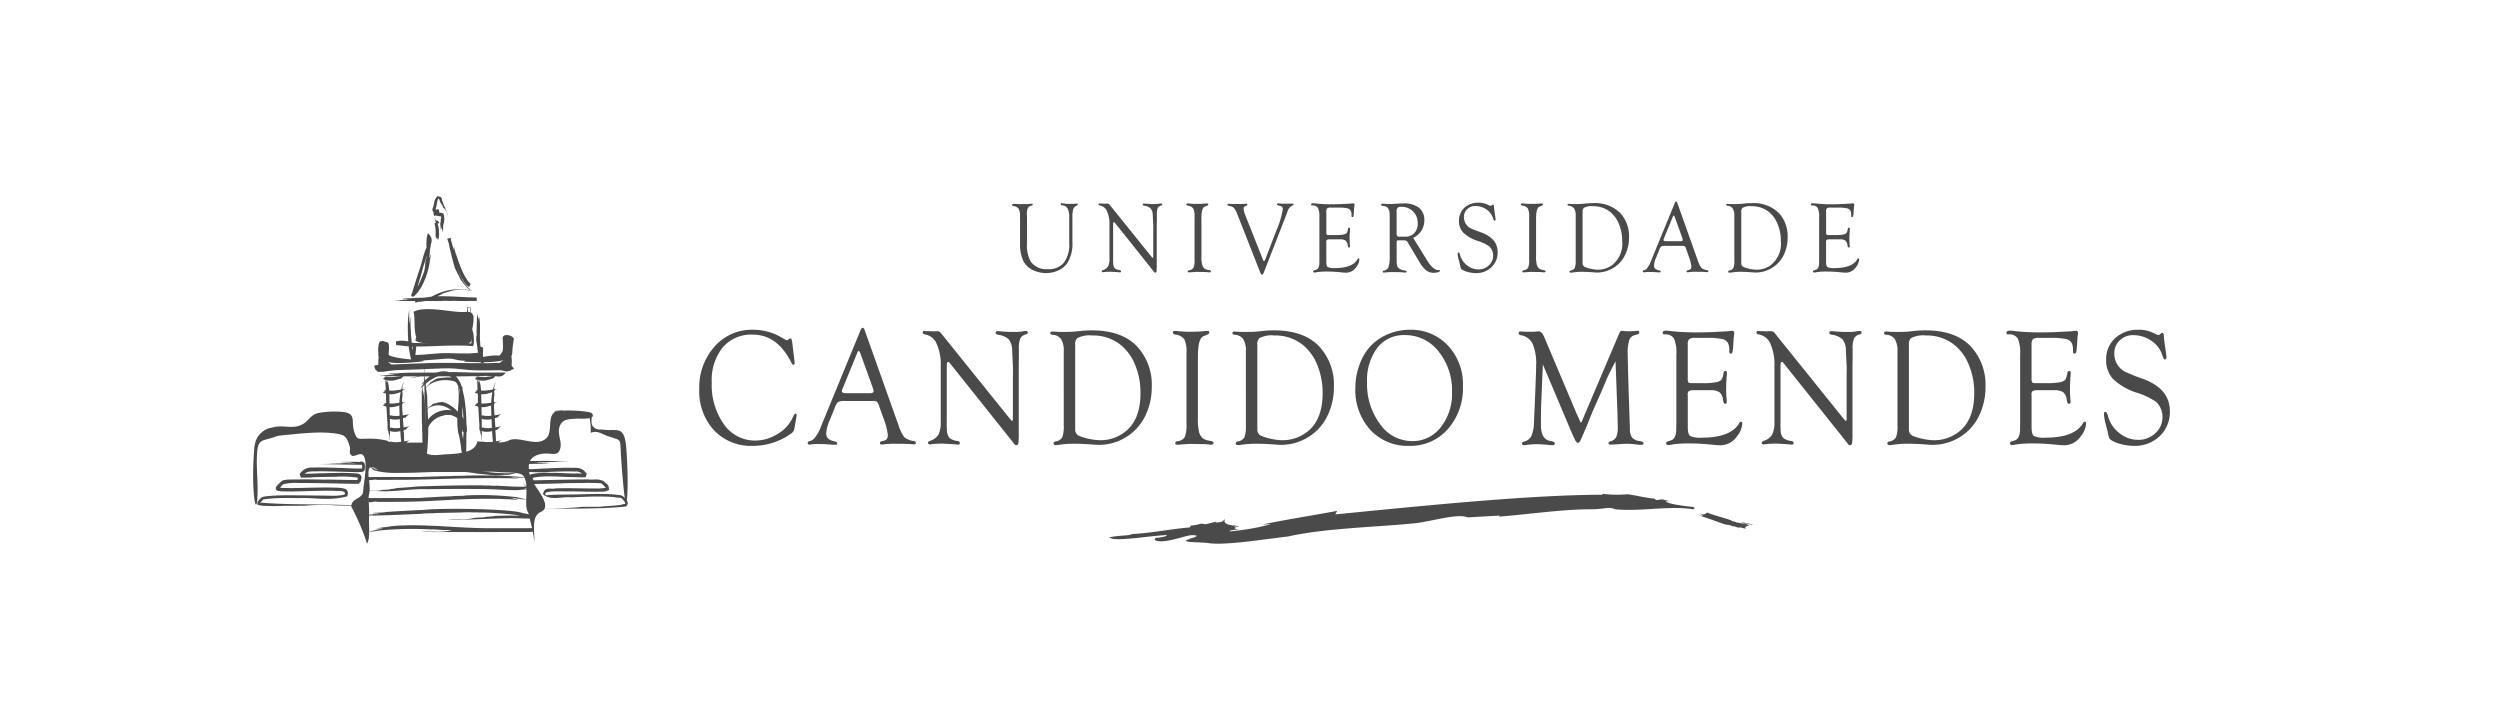 <svg xmlns="http://www.w3.org/2000/svg" xmlns:xlink="http://www.w3.org/1999/xlink" width="422" height="119" viewBox="0 0 422 119">
  <defs>
    <clipPath id="clip-Marca_UCAM">
      <rect width="422" height="119"/>
    </clipPath>
  </defs>
  <g id="Marca_UCAM" data-name="Marca UCAM" clip-path="url(#clip-Marca_UCAM)">
    <g id="Grupo_6" data-name="Grupo 6" transform="translate(42.727 33.132)">
      <path id="Caminho_2258" data-name="Caminho 2258" d="M601.4,351.148l.053.027.195.067a3.07,3.07,0,0,1,1.3.336c.009-.041-.034-.092.185-.048.932.369.477.147,1.19.28a2.848,2.848,0,0,1-.583-.209l1.364.36c-.173-.132-.3-.254-.066-.252-.1-.191.387-.24.6-.361a4.666,4.666,0,0,1-.512-.2c.045-.064.279-.018.57.039l-.077-.067.077.067a5.4,5.4,0,0,0,.637.119c-.124-.039-.244-.076-.179-.1l-.831-.195c-.023-.023.007-.027.057-.023l-.214-.021.152.085c.046.046-.067.032-.176.02a1.1,1.1,0,0,1-.366-.143l-.445-.058c-.193.073,1.107.4.386.3l-.205-.091a4.952,4.952,0,0,0-.987-.179c-.281-.237-.926-.177-.934-.375-1.2-.461-2.824-.785-4-1.313-.244.065-.3.309-.865.315-.1-.048-.259-.1-.2-.12l-.382-.03a2.122,2.122,0,0,1,.573.193c-.6-.1.24.177.169.237l-.81-.144.092.05c1.411.415,2.8.94,4.194,1.436Z" transform="translate(-353.089 -295.82)" fill="#4a4a4a"/>
      <path id="Caminho_2259" data-name="Caminho 2259" d="M467.132,342.413l.012.155c-12.679.064-29.591,1.8-45.11,3.326l.329-.6c-4.114.778-8.816,1.494-12.664,2.318l1.512-.071a39.641,39.641,0,0,1-7.046,1.219l.2-.169c2.972-.413-.209-.024.964-.562l.511-.129-.309-.037-.514.131c.051-.093,0-.195.484-.281l-.693.06c-1.522-.232-1.556-.569-1.411-1.038-.384.1.062.488-1.611.532l.2-.173-1.791.458-.824-.1a6.7,6.7,0,0,1-1.719.329l-.168.311c-2.982.226-6.7.987-9.727,1.112-.635.362-2.284.168-3.948.6l.755.233c1.86.219,6.086-.49,9.04-.668l-.1.181a8.092,8.092,0,0,1-1.816.315l-.174.318c1.386.89,5.276-.814,6.362-.785,2.288.034-1.425.8-.346.637-2.452.67,2.145.5,3.232.727,2.994.362,9.393-.695,13.268-1.132,6.4-1.434,15.086-1.591,21.064-2.208,2.875-.205,7.4-1.775,9.309-1.022l5.388-.308-.1.184c5.306-.435,10.832-1.268,15.79-1.25,2.146-.041,2.793-.476,3.766,0,4.259.442,9.338-.663,13.236.02.005-.152.589-.207-.148-.423-2.079-.2-4.392-.576-4.509-.978l.794.049-1.42-.341-.912.127c-.237-.1-.336-.175-.352-.242-1.561-.147-2.924-.506-4.544-.753a19.4,19.4,0,0,1-4.261-.07" transform="translate(-239.369 -292.195)" fill="#4a4a4a"/>
      <path id="Caminho_2260" data-name="Caminho 2260" d="M358.459,244.074v-4.332a3.123,3.123,0,0,0-.278-1.521,1.112,1.112,0,0,0-.927-.541c-.15-.02-.224-.076-.224-.18,0-.124.051-.175.154-.17a3.617,3.617,0,0,1,.484.063,3.643,3.643,0,0,0,.695.049c.569,0,.919-.007,1.052-.023.175-.016.29-.027.335-.027.1,0,.147.049.147.15,0,.078-.053.145-.161.191a1.05,1.05,0,0,0-.6.591,4.738,4.738,0,0,0-.139,1.421v4.15a6.23,6.23,0,0,1-.835,3.513,3.622,3.622,0,0,1-1.5,1.249,5.076,5.076,0,0,1-4.438-.09,3.462,3.462,0,0,1-1.517-1.494,6.427,6.427,0,0,1-.545-2.843v-4.26l-.016-.476a2.374,2.374,0,0,0-.225-1.236,1.28,1.28,0,0,0-.905-.447c-.138-.018-.2-.078-.2-.171,0-.129.092-.2.287-.2.127,0,.3.007.528.018s.4.023.51.023l.587-.007h.583c.058,0,.2-.01.428-.034.188-.01.316-.023.391-.023.117,0,.175.041.175.133s-.081.168-.244.2a.848.848,0,0,0-.6.424,3.021,3.021,0,0,0-.147,1.126l.017.553v4.217a5.763,5.763,0,0,0,.612,3.082,3.21,3.21,0,0,0,2.894,1.308,3.313,3.313,0,0,0,2.723-1.094,5.082,5.082,0,0,0,.9-3.3" transform="translate(-220.701 -236.159)" fill="#4a4a4a"/>
      <path id="Caminho_2261" data-name="Caminho 2261" d="M389.921,240.721v7.02a9.589,9.589,0,0,1-.037,1.152c-.026.135-.1.205-.214.2a.263.263,0,0,1-.175-.079l-.169-.219-6.438-8.074-.078-.092a.148.148,0,0,0-.108-.049c-.1,0-.145.127-.145.377v5.686l-.007.354.025.6a1.278,1.278,0,0,0,.258.76,1.538,1.538,0,0,0,.81.31c.166.021.251.095.251.212a.142.142,0,0,1-.161.164,1.845,1.845,0,0,1-.227-.016c-.056-.01-.279-.028-.668-.051l-.778-.041-.368.014a3.686,3.686,0,0,0-.566.042c-.129.014-.224.025-.283.025-.129,0-.2-.05-.209-.153-.005-.083.064-.148.209-.205a1.581,1.581,0,0,0,.872-.648,2.892,2.892,0,0,0,.223-1.315v-5.7a5.113,5.113,0,0,0-.419-2.282,1.6,1.6,0,0,0-1.218-.955c-.136-.021-.2-.083-.2-.189s.053-.157.168-.157c.025,0,.064.006.122.01l.313.007.511.021.122-.012c.122-.006.217-.008.281-.008a.512.512,0,0,1,.384.245l7.028,8.728c.113.143.186.207.211.2.053,0,.085-.055.087-.155v-4.15l.005-1.131-.092-1.925a1.614,1.614,0,0,0-.375-1.008,2.1,2.1,0,0,0-1.089-.446c-.147-.022-.218-.09-.218-.2s.071-.159.218-.159c.066,0,.172.008.324.021a11.848,11.848,0,0,0,1.409.064,4.507,4.507,0,0,0,.758-.049,1.976,1.976,0,0,1,.373-.053.187.187,0,0,1,.214.177c.005.076-.044.131-.149.162a.89.89,0,0,0-.618.419,2.749,2.749,0,0,0-.149,1.1v.9Z" transform="translate(-237.388 -236.202)" fill="#4a4a4a"/>
      <path id="Caminho_2262" data-name="Caminho 2262" d="M414.381,239.954v6.281a5.794,5.794,0,0,0,.133,1.55,1.336,1.336,0,0,0,.377.606,1.518,1.518,0,0,0,.709.247c.253.042.38.113.38.209,0,.134-.08.194-.239.194a1.767,1.767,0,0,1-.29-.025,6.027,6.027,0,0,0-.808-.035l-1.107-.021-.9.06a3.422,3.422,0,0,1-.364.021c-.143,0-.212-.057-.212-.17,0-.1.082-.164.237-.189a.953.953,0,0,0,.751-.44,3.63,3.63,0,0,0,.168-1.391v-7.184a3.124,3.124,0,0,0-.216-1.4,1.29,1.29,0,0,0-.932-.488c-.152-.032-.239-.1-.243-.193-.005-.124.066-.18.219-.18.042,0,.087,0,.14,0a11,11,0,0,0,1.482.076c.375,0,.7-.007.969-.027l.513-.049c.1,0,.162,0,.192,0,.134,0,.2.049.2.154s-.065.171-.2.219l-.4.171q-.567.231-.568,2.007" transform="translate(-254.305 -236.198)" fill="#4a4a4a"/>
      <path id="Caminho_2263" data-name="Caminho 2263" d="M429.76,239.483l2.935,7.4c.069.179.138.265.2.262s.14-.159.274-.477l.118-.315,1.676-4.364a14.122,14.122,0,0,0,1.082-3.615.521.521,0,0,0-.115-.391,1,1,0,0,0-.467-.191c-.283-.058-.426-.134-.417-.23s.085-.158.251-.158c.037,0,.108.006.223.011.378.025.6.037.681.037h.311l.349-.009h.194l.646-.011c.106,0,.159.05.159.15,0,.076-.058.138-.164.175a1.6,1.6,0,0,0-.834.973l-.2.545-3.8,9.755c-.108.272-.211.414-.308.414s-.216-.147-.327-.424l-3.872-9.843a3.874,3.874,0,0,0-.5-.948,1.01,1.01,0,0,0-.6-.342,2.523,2.523,0,0,1-.472-.122.134.134,0,0,1-.071-.133c0-.11.071-.161.212-.161a2.068,2.068,0,0,1,.225.011c.085.011.345.018.771.018l.726.007.511-.007c.11,0,.271-.011.49-.028a1.253,1.253,0,0,1,.214-.019c.138,0,.207.048.207.155,0,.073-.053.134-.155.173a1.356,1.356,0,0,0-.393.216.481.481,0,0,0-.081.306,3.724,3.724,0,0,0,.324,1.178" transform="translate(-262.243 -236.2)" fill="#4a4a4a"/>
      <path id="Caminho_2264" data-name="Caminho 2264" d="M459.55,238.791v3.383a.932.932,0,0,0,.066.463c.044.056.173.08.392.08h1.178a6.786,6.786,0,0,0,1.266-.094.99.99,0,0,0,.535-.244,1.9,1.9,0,0,0,.223-.707c.026-.143.092-.207.2-.2s.146.076.146.223c0,.039,0,.1-.007.186-.048.545-.069,1.032-.069,1.478q0,.506.048,1.013c.008.109.012.191.012.24,0,.138-.048.21-.145.21s-.175-.062-.2-.184l-.048-.237a1.149,1.149,0,0,0-.364-.762,1.645,1.645,0,0,0-.932-.2h-1.685a.952.952,0,0,0-.5.083.371.371,0,0,0-.128.334l.007.276v3.093q0,.711.235.889a2.361,2.361,0,0,0,1.176.177q3,0,3.856-1.485c.053-.094.113-.145.169-.152.093,0,.143.069.143.219a2.329,2.329,0,0,1-.557,1.292,2.038,2.038,0,0,1-1.7.9c-.148,0-.345-.011-.6-.032a23.863,23.863,0,0,0-2.412-.156,11.992,11.992,0,0,0-1.887.1,2.072,2.072,0,0,1-.4.064c-.164,0-.242-.064-.242-.182,0-.092.063-.16.2-.2l.294-.09c.362-.11.548-.5.548-1.174l.007-.543v-7.089a3.652,3.652,0,0,0-.24-1.616.985.985,0,0,0-.939-.419c-.147,0-.217-.046-.217-.152,0-.154.113-.228.343-.228a3.94,3.94,0,0,1,.511.037,21.765,21.765,0,0,0,2.628.134c.62,0,1.171-.011,1.649-.035l1.084-.056c.3-.014.484-.023.55-.035a2.222,2.222,0,0,1,.308-.032c.169,0,.251.081.251.242a.983.983,0,0,1-.023.191c-.015.078-.037.3-.059.668l-.03.493a4.054,4.054,0,0,1-.076.606.187.187,0,0,1-.175.129c-.1,0-.147-.075-.147-.253v-.216a1.527,1.527,0,0,0-.091-.514.84.84,0,0,0-.59-.5,7.09,7.09,0,0,0-1.625-.125h-1.2a.972.972,0,0,0-.612.133.842.842,0,0,0-.136.575" transform="translate(-278.389 -236.171)" fill="#4a4a4a"/>
      <path id="Caminho_2265" data-name="Caminho 2265" d="M485.442,243.019h.864a2.068,2.068,0,0,0,1.581-.6,2.3,2.3,0,0,0,.575-1.655,2.721,2.721,0,0,0-.782-2,2.682,2.682,0,0,0-1.992-.787.91.91,0,0,0-.623.163.807.807,0,0,0-.173.6l.008.273v3.411a.838.838,0,0,0,.1.5.651.651,0,0,0,.446.1m2.247.187,2.11,3.411.244.4q.976,1.57,1.8,1.623l.244.021c.09,0,.136.048.131.117,0,.087-.12.164-.339.232a2.47,2.47,0,0,1-.755.1,1.992,1.992,0,0,1-1.232-.415,4.827,4.827,0,0,1-1.111-1.349l-1.9-3.188-.106-.184a.634.634,0,0,0-.6-.343h-1.013l-.173.034c-.058.039-.089.129-.089.271v2.622l.009.336a4.942,4.942,0,0,0,.064.989.885.885,0,0,0,.309.472,1.835,1.835,0,0,0,1.013.366c.185.023.279.085.288.184s-.074.168-.253.168c-.072,0-.225-.014-.455-.039a9.074,9.074,0,0,0-.967-.037l-.734-.011-.4.011a5.534,5.534,0,0,0-.628.041c-.195.023-.332.035-.412.035-.125,0-.19-.057-.19-.175,0-.081.064-.138.19-.162a.99.99,0,0,0,.8-.612,6.02,6.02,0,0,0,.193-1.9v-6.022l-.012-.876c0-.875-.283-1.36-.833-1.46l-.362-.056c-.163-.039-.244-.1-.244-.2s.085-.168.26-.168c.039,0,.221.009.534.032.184.016.407.025.677.025.237,0,.64-.018,1.2-.057.412-.033.772-.041,1.082-.041a4.129,4.129,0,0,1,2.649.725,2.611,2.611,0,0,1,.895,2.157,3.2,3.2,0,0,1-1.887,2.921" transform="translate(-291.877 -236.198)" fill="#4a4a4a"/>
      <path id="Caminho_2266" data-name="Caminho 2266" d="M513.478,237.144a3.283,3.283,0,0,1,1.383.262l.529.237a.24.24,0,0,0,.136.041.269.269,0,0,0,.182-.086l.108-.1a.1.1,0,0,1,.085-.03c.129-.005.19.129.19.407,0,.1.035.378.1.845l.127.866c.022.182.037.3.037.343,0,.177-.058.264-.164.264-.083,0-.165-.136-.248-.408a2.774,2.774,0,0,0-1.117-1.494,3.177,3.177,0,0,0-1.876-.589,1.89,1.89,0,0,0-1.374.529,1.776,1.776,0,0,0-.554,1.331,2.091,2.091,0,0,0,1.042,1.855,17.482,17.482,0,0,0,1.821.727c1.881.679,2.822,1.783,2.822,3.326a3.4,3.4,0,0,1-1.037,2.56,3.7,3.7,0,0,1-2.67,1,5.237,5.237,0,0,1-1.291-.184,3.112,3.112,0,0,1-1.038-.426.5.5,0,0,1-.184-.216,4.185,4.185,0,0,1-.134-.585c-.016-.041-.076-.3-.191-.76a4.6,4.6,0,0,1-.2-1.07c0-.17.053-.255.155-.244s.175.145.249.414a3.258,3.258,0,0,0,1.158,1.744,3.02,3.02,0,0,0,1.92.7,2.488,2.488,0,0,0,1.777-.677,2.166,2.166,0,0,0,.729-1.648,2.076,2.076,0,0,0-.672-1.57,7.187,7.187,0,0,0-1.984-.928,6.287,6.287,0,0,1-2.4-1.4,2.76,2.76,0,0,1-.709-1.972,2.882,2.882,0,0,1,.923-2.213,3.339,3.339,0,0,1,2.371-.854" transform="translate(-306.634 -236.06)" fill="#4a4a4a"/>
      <path id="Caminho_2267" data-name="Caminho 2267" d="M535.4,239.954v6.281a5.877,5.877,0,0,0,.127,1.55,1.368,1.368,0,0,0,.377.606,1.506,1.506,0,0,0,.707.247c.255.042.384.113.384.209,0,.134-.082.194-.237.194a1.757,1.757,0,0,1-.292-.025,6.044,6.044,0,0,0-.808-.035l-1.109-.021-.9.06a3.4,3.4,0,0,1-.364.021c-.136,0-.207-.057-.207-.17,0-.1.081-.164.237-.189a.953.953,0,0,0,.748-.44,3.584,3.584,0,0,0,.169-1.391v-7.184a3.014,3.014,0,0,0-.218-1.4,1.288,1.288,0,0,0-.93-.488c-.157-.032-.24-.1-.244-.193,0-.124.069-.18.221-.18.043,0,.089,0,.138,0a11.052,11.052,0,0,0,1.483.076c.375,0,.7-.007.971-.027l.509-.049c.1,0,.161,0,.193,0,.14,0,.207.049.207.154s-.067.171-.2.219l-.4.171q-.56.231-.561,2.007" transform="translate(-318.838 -236.198)" fill="#4a4a4a"/>
      <path id="Caminho_2268" data-name="Caminho 2268" d="M552.24,238.788v8.621a.7.7,0,0,0,.469.7,5.307,5.307,0,0,0,1.033.3,5.653,5.653,0,0,0,1.066.126,4.048,4.048,0,0,0,2.346-.722,4.589,4.589,0,0,0,1.774-4.1,7.458,7.458,0,0,0-.553-2.894,5,5,0,0,0-1.521-2.072,4.538,4.538,0,0,0-2.878-.93,2.6,2.6,0,0,0-1.535.287.893.893,0,0,0-.2.688m-1.165.665a2.3,2.3,0,0,0-.262-1.245,1.118,1.118,0,0,0-.862-.462c-.166-.021-.253-.074-.253-.173s.065-.157.2-.157l.6.03c.062.005.239.007.535.007.517,0,.914-.014,1.2-.037l.708-.079c.307-.025.645-.037,1.011-.037a6.036,6.036,0,0,1,4.7,1.72,5.771,5.771,0,0,1,1.429,4.028,6.687,6.687,0,0,1-.626,2.908,5.131,5.131,0,0,1-1.741,2.086,5.3,5.3,0,0,1-3.071.967c-.133,0-.37-.018-.706-.044-.681-.051-1.277-.077-1.776-.077a10.2,10.2,0,0,0-1.425.094c-.182.028-.327.046-.433.053-.177.007-.27-.055-.27-.191,0-.094.078-.154.217-.189a.928.928,0,0,0,.67-.419,3.143,3.143,0,0,0,.156-1.23Z" transform="translate(-327.827 -236.142)" fill="#4a4a4a"/>
      <path id="Caminho_2269" data-name="Caminho 2269" d="M583.59,242.852l-1.2-3.319-.062-.177c-.062-.177-.128-.269-.2-.274-.035,0-.078.046-.122.159l-1.491,3.628a1,1,0,0,0-.1.31c0,.147.119.217.35.217l.207.013h2.309c.253,0,.38-.074.38-.212a.779.779,0,0,0-.039-.193ZM583.5,244.2h-2.773a1.45,1.45,0,0,0-.7.1,1.828,1.828,0,0,0-.37.674l-.5,1.232a3.862,3.862,0,0,0-.336,1.257.776.776,0,0,0,.179.575,1.545,1.545,0,0,0,.706.3c.154.037.233.1.239.2s-.07.138-.216.138c-.055,0-.145,0-.262-.005l-.73-.051c-.241-.005-.523-.016-.845-.016a2.484,2.484,0,0,0-.341.016c-.262.03-.4.044-.428.044-.136,0-.205-.049-.205-.159a.18.18,0,0,1,.132-.18l.281-.091c.1-.032.241-.166.408-.408a3.789,3.789,0,0,0,.434-.743l.221-.55,3.927-9.566c.065-.168.14-.255.219-.255s.151.082.207.244l3.289,9.23.166.454a4.126,4.126,0,0,0,.6,1.264,1.914,1.914,0,0,0,.96.389c.16.03.235.1.23.2s-.076.14-.214.14c-.047,0-.145-.007-.29-.018-.263-.025-.736-.044-1.416-.044a9.327,9.327,0,0,0-1.325.055,1.687,1.687,0,0,1-.239.034c-.133,0-.2-.058-.2-.173,0-.091.067-.149.193-.174l.237-.055c.254-.056.38-.249.38-.573a7.018,7.018,0,0,0-.463-1.771l-.384-1.107a1.507,1.507,0,0,0-.252-.534,1.076,1.076,0,0,0-.516-.072" transform="translate(-342.344 -235.828)" fill="#4a4a4a"/>
      <path id="Caminho_2270" data-name="Caminho 2270" d="M609.619,238.788v8.621a.693.693,0,0,0,.467.7,5.252,5.252,0,0,0,1.031.3,5.667,5.667,0,0,0,1.064.126,4.057,4.057,0,0,0,2.352-.722,4.592,4.592,0,0,0,1.77-4.1,7.358,7.358,0,0,0-.555-2.894,4.934,4.934,0,0,0-1.521-2.072,4.525,4.525,0,0,0-2.877-.93,2.6,2.6,0,0,0-1.533.287.881.881,0,0,0-.2.688m-1.169.665a2.3,2.3,0,0,0-.262-1.245,1.112,1.112,0,0,0-.859-.462c-.172-.021-.258-.074-.258-.173s.071-.157.2-.157l.6.03c.057.005.239.007.534.007.515,0,.911-.014,1.2-.037l.713-.079c.3-.025.638-.037,1.006-.037a6.031,6.031,0,0,1,4.7,1.72,5.763,5.763,0,0,1,1.427,4.028,6.763,6.763,0,0,1-.62,2.908,5.114,5.114,0,0,1-1.747,2.086,5.286,5.286,0,0,1-3.067.967c-.133,0-.368-.018-.7-.044-.681-.051-1.277-.077-1.781-.077a10.1,10.1,0,0,0-1.42.094c-.186.028-.329.046-.435.053-.178.007-.269-.055-.269-.191,0-.094.073-.154.216-.189a.928.928,0,0,0,.67-.419,3.187,3.187,0,0,0,.154-1.23Z" transform="translate(-358.421 -236.142)" fill="#4a4a4a"/>
      <path id="Caminho_2271" data-name="Caminho 2271" d="M640.282,238.791v3.383a.91.91,0,0,0,.067.463c.039.056.172.08.391.08h1.176a6.845,6.845,0,0,0,1.271-.094,1.019,1.019,0,0,0,.534-.244,1.894,1.894,0,0,0,.219-.707c.028-.143.092-.207.2-.2s.15.076.15.223c0,.039,0,.1-.008.186-.046.545-.069,1.032-.069,1.478q0,.506.048,1.013c.011.109.012.191.012.24,0,.138-.049.21-.145.21-.113,0-.173-.062-.2-.184l-.048-.237a1.136,1.136,0,0,0-.368-.762,1.614,1.614,0,0,0-.925-.2H640.9a.955.955,0,0,0-.5.083.366.366,0,0,0-.128.334l.007.276v3.093c0,.474.08.771.232.889a2.4,2.4,0,0,0,1.181.177q3,0,3.853-1.485c.056-.094.115-.145.17-.152.1,0,.145.069.145.219a2.315,2.315,0,0,1-.56,1.292,2.041,2.041,0,0,1-1.7.9q-.217,0-.594-.032a23.931,23.931,0,0,0-2.415-.156,12,12,0,0,0-1.887.1,2.086,2.086,0,0,1-.4.064c-.163,0-.246-.064-.246-.182,0-.092.067-.16.2-.2l.294-.09c.362-.11.547-.5.547-1.174l.008-.543v-7.089a3.576,3.576,0,0,0-.239-1.616.983.983,0,0,0-.937-.419c-.148,0-.219-.046-.219-.152,0-.154.113-.228.341-.228a3.928,3.928,0,0,1,.513.037,21.855,21.855,0,0,0,2.627.134c.621,0,1.171-.011,1.651-.035l1.086-.056c.3-.014.483-.023.548-.035a2.112,2.112,0,0,1,.308-.032.216.216,0,0,1,.247.242,1.532,1.532,0,0,1-.018.191,6.683,6.683,0,0,0-.063.668l-.032.493a4.327,4.327,0,0,1-.076.606.183.183,0,0,1-.175.129c-.1,0-.147-.075-.147-.253v-.216a1.4,1.4,0,0,0-.094-.514.821.821,0,0,0-.585-.5,7.087,7.087,0,0,0-1.623-.125h-1.2a.948.948,0,0,0-.61.133.825.825,0,0,0-.14.575" transform="translate(-374.764 -236.171)" fill="#4a4a4a"/>
      <path id="Caminho_2272" data-name="Caminho 2272" d="M251.377,285.08l.4,3.317.039.349-.039.134a.228.228,0,0,1-.189.137c-.1.008-.253-.183-.453-.582q-2.357-4.516-6.4-4.517a6.315,6.315,0,0,0-5.071,2.164,8.806,8.806,0,0,0-1.853,5.923,11.434,11.434,0,0,0,2.06,7.057,6.369,6.369,0,0,0,5.306,2.741,7.139,7.139,0,0,0,3.726-1.105,6.177,6.177,0,0,0,2.534-2.7c.216-.487.386-.737.5-.745.134-.009.2.081.2.267l-.014.147-.049.307-.292,1.694-.048.253a1.261,1.261,0,0,1-.594.746,11,11,0,0,1-6.411,2.032,8.569,8.569,0,0,1-6.544-2.639,9.727,9.727,0,0,1-2.481-6.953,10.3,10.3,0,0,1,2.569-7.158,8.307,8.307,0,0,1,6.45-2.848,9.471,9.471,0,0,1,4.891,1.311l.5.29.2.1.21.083a.362.362,0,0,0,.189-.115.852.852,0,0,1,.38-.218c.134,0,.223.173.265.527" transform="translate(-160.394 -260.569)" fill="#4a4a4a"/>
      <path id="Caminho_2273" data-name="Caminho 2273" d="M285.882,292.516l-1.975-5.476-.1-.285c-.1-.3-.21-.449-.325-.458-.06-.011-.127.078-.2.26l-2.456,5.987a1.777,1.777,0,0,0-.17.507c0,.239.194.362.585.362l.339.014h3.807c.419,0,.628-.117.628-.346a1.373,1.373,0,0,0-.064-.316Zm-.15,2.224h-4.56a2.418,2.418,0,0,0-1.16.168,3,3,0,0,0-.6,1.109l-.831,2.034a6.438,6.438,0,0,0-.555,2.081,1.266,1.266,0,0,0,.3.937,2.519,2.519,0,0,0,1.169.5c.249.056.377.168.385.327s-.1.23-.35.23c-.092,0-.237-.012-.43-.016l-1.2-.078c-.4-.023-.867-.032-1.4-.032-.242,0-.433.006-.566.02-.426.051-.663.078-.7.078-.225,0-.338-.089-.338-.255a.29.29,0,0,1,.211-.3l.469-.152a1.813,1.813,0,0,0,.679-.675,6.373,6.373,0,0,0,.709-1.222l.359-.911,6.484-15.78c.108-.283.23-.421.368-.421s.242.134.337.405l5.419,15.223.278.751a6.694,6.694,0,0,0,.986,2.081,3.071,3.071,0,0,0,1.586.644c.26.057.384.165.377.338-.011.154-.127.23-.357.23-.073,0-.232-.009-.476-.03-.437-.044-1.215-.064-2.332-.064a16.9,16.9,0,0,0-2.192.08,2.117,2.117,0,0,1-.391.056c-.215,0-.325-.1-.325-.287,0-.141.1-.238.315-.283l.391-.094c.417-.092.628-.4.628-.946a11.356,11.356,0,0,0-.769-2.923L287,295.739a2.547,2.547,0,0,0-.412-.88,1.764,1.764,0,0,0-.861-.119" transform="translate(-181.281 -260.182)" fill="#4a4a4a"/>
      <path id="Caminho_2274" data-name="Caminho 2274" d="M332.719,289v11.581a15.512,15.512,0,0,1-.063,1.9c-.041.23-.159.336-.352.327a.439.439,0,0,1-.29-.124l-.277-.363L321.111,289l-.127-.152a.238.238,0,0,0-.177-.085c-.157,0-.239.212-.239.624v9.38l-.013.582.037.981a2.089,2.089,0,0,0,.431,1.259,2.472,2.472,0,0,0,1.331.512c.278.034.417.154.417.352,0,.181-.086.269-.26.269a2.829,2.829,0,0,1-.38-.026c-.092-.018-.46-.046-1.1-.082l-1.288-.069-.6.025a6.813,6.813,0,0,0-.93.064,3.319,3.319,0,0,1-.467.051c-.221,0-.336-.09-.353-.262-.009-.129.11-.248.353-.336a2.584,2.584,0,0,0,1.429-1.069,4.674,4.674,0,0,0,.372-2.166v-9.4a8.469,8.469,0,0,0-.7-3.775,2.616,2.616,0,0,0-2-1.565c-.226-.039-.338-.141-.338-.313s.092-.255.276-.255a1.351,1.351,0,0,1,.2.016l.516.011.845.027.2-.013c.2-.005.358-.014.467-.014a.864.864,0,0,1,.631.4l11.594,14.407c.186.225.3.34.354.327.085-.008.129-.094.14-.261V291.6l.009-1.867-.148-3.174a2.7,2.7,0,0,0-.623-1.669,3.5,3.5,0,0,0-1.8-.727c-.24-.042-.361-.161-.361-.332s.12-.262.361-.262c.112,0,.287.014.532.035a20.359,20.359,0,0,0,2.332.1,7.552,7.552,0,0,0,1.248-.08,3.1,3.1,0,0,1,.617-.085c.217,0,.336.094.352.29.007.12-.074.209-.254.266a1.473,1.473,0,0,0-1.01.688,4.437,4.437,0,0,0-.249,1.814v1.489Z" transform="translate(-203.48 -260.803)" fill="#4a4a4a"/>
      <path id="Caminho_2275" data-name="Caminho 2275" d="M366.845,285.789v14.228a1.154,1.154,0,0,0,.771,1.162,9.761,9.761,0,0,0,1.7.484,9.371,9.371,0,0,0,1.757.2,6.673,6.673,0,0,0,3.876-1.185q2.92-1.989,2.921-6.761a12.278,12.278,0,0,0-.911-4.78,8.3,8.3,0,0,0-2.514-3.421,7.446,7.446,0,0,0-4.746-1.531,4.344,4.344,0,0,0-2.528.47,1.468,1.468,0,0,0-.329,1.13m-1.927,1.1a3.739,3.739,0,0,0-.432-2.048,1.808,1.808,0,0,0-1.425-.765c-.273-.029-.414-.122-.414-.283,0-.181.112-.273.329-.273l.994.062c.1,0,.4.009.886.009.847,0,1.5-.023,1.977-.071l1.173-.122c.5-.049,1.061-.072,1.664-.072q5.169,0,7.751,2.85a9.5,9.5,0,0,1,2.357,6.648,11.067,11.067,0,0,1-1.036,4.8,8.445,8.445,0,0,1-2.871,3.44,8.752,8.752,0,0,1-5.066,1.592c-.219,0-.6-.028-1.162-.071q-1.685-.122-2.937-.12a15.981,15.981,0,0,0-2.339.147c-.3.048-.547.074-.72.085-.3.018-.446-.092-.446-.311,0-.154.12-.258.356-.313a1.5,1.5,0,0,0,1.107-.693,5.219,5.219,0,0,0,.255-2.034Z" transform="translate(-228.082 -260.689)" fill="#4a4a4a"/>
      <path id="Caminho_2276" data-name="Caminho 2276" d="M411.2,287.724v10.363a9.672,9.672,0,0,0,.212,2.56,2.2,2.2,0,0,0,.624,1,2.624,2.624,0,0,0,1.165.41c.421.062.632.177.632.337,0,.218-.131.328-.395.328a3.273,3.273,0,0,1-.476-.046,9.644,9.644,0,0,0-1.336-.062l-1.823-.03-1.491.1a5.948,5.948,0,0,1-.6.043q-.34,0-.339-.283c0-.161.126-.271.387-.313a1.626,1.626,0,0,0,1.238-.725,6.048,6.048,0,0,0,.276-2.306V287.25a4.938,4.938,0,0,0-.359-2.307,2.092,2.092,0,0,0-1.531-.807c-.261-.055-.394-.161-.4-.325-.009-.2.115-.3.364-.3a1.481,1.481,0,0,1,.228.014,18.4,18.4,0,0,0,2.447.124c.621,0,1.153-.014,1.6-.046l.843-.078c.161-.013.267-.014.316-.014.226,0,.341.083.341.256s-.111.287-.329.368l-.654.274c-.622.26-.932,1.361-.932,3.313" transform="translate(-251.722 -260.786)" fill="#4a4a4a"/>
      <path id="Caminho_2277" data-name="Caminho 2277" d="M432.72,285.789v14.228a1.154,1.154,0,0,0,.767,1.162,9.783,9.783,0,0,0,1.7.484,9.366,9.366,0,0,0,1.752.2,6.681,6.681,0,0,0,3.881-1.185q2.923-1.989,2.921-6.761a12.28,12.28,0,0,0-.914-4.78,8.313,8.313,0,0,0-2.509-3.421,7.462,7.462,0,0,0-4.747-1.531,4.334,4.334,0,0,0-2.53.47,1.458,1.458,0,0,0-.325,1.13m-1.929,1.1a3.831,3.831,0,0,0-.426-2.048,1.832,1.832,0,0,0-1.427-.765c-.277-.029-.419-.122-.419-.283,0-.181.113-.273.329-.273l1,.062c.1,0,.394.009.884.009q1.271,0,1.975-.071l1.174-.122c.5-.049,1.057-.072,1.662-.072q5.169,0,7.749,2.85a9.5,9.5,0,0,1,2.359,6.648,11.066,11.066,0,0,1-1.033,4.8,8.459,8.459,0,0,1-2.871,3.44,8.772,8.772,0,0,1-5.07,1.592c-.215,0-.6-.028-1.159-.071-1.124-.081-2.106-.12-2.937-.12a16.06,16.06,0,0,0-2.343.147c-.3.048-.545.074-.72.085-.294.018-.441-.092-.441-.311,0-.154.119-.258.354-.313a1.516,1.516,0,0,0,1.109-.693,5.3,5.3,0,0,0,.253-2.034Z" transform="translate(-263.208 -260.689)" fill="#4a4a4a"/>
      <path id="Caminho_2278" data-name="Caminho 2278" d="M481.318,284a5.649,5.649,0,0,0-4.652,2.155,9.113,9.113,0,0,0-1.722,5.823,11.236,11.236,0,0,0,2.2,7.049,6.594,6.594,0,0,0,5.405,2.87,5.963,5.963,0,0,0,4.829-2.337,9.087,9.087,0,0,0,1.906-5.929,10.387,10.387,0,0,0-2.283-6.88A7.1,7.1,0,0,0,481.318,284m.812-.9a8.514,8.514,0,0,1,6.473,2.67,9.558,9.558,0,0,1,2.525,6.843,10.445,10.445,0,0,1-2.546,7.253,8.373,8.373,0,0,1-6.516,2.832,8.576,8.576,0,0,1-6.586-2.71,10.02,10.02,0,0,1-2.513-7.1,11.265,11.265,0,0,1,.661-3.775,9.214,9.214,0,0,1,1.782-3.131,8.5,8.5,0,0,1,3-2.11,9.355,9.355,0,0,1,3.719-.774" transform="translate(-286.91 -260.568)" fill="#4a4a4a"/>
      <path id="Caminho_2279" data-name="Caminho 2279" d="M548.387,288.607c-.72,1.372-1.193,2.33-1.429,2.859l-1.123,2.642-1.291,2.9q-.1.252-1.057,2.6c-.264.647-.489,1.174-.681,1.584-.113.253-.189.424-.23.53-.167.431-.347.644-.536.644s-.391-.225-.574-.677c-.036-.079-.149-.336-.354-.755l-.253-.578-4.739-11.217-.288,6.844q-.037.842-.038,3.37c0,1.623.519,2.52,1.562,2.7.515.086.774.226.774.406,0,.209-.127.313-.37.313a4.526,4.526,0,0,1-.467-.027q-1.405-.14-2.172-.141a12.382,12.382,0,0,0-1.763.127,2.971,2.971,0,0,1-.387.041c-.253,0-.379-.1-.379-.3,0-.15.1-.253.3-.3a1.9,1.9,0,0,0,1.288-.942,6.362,6.362,0,0,0,.44-2.408l.175-4.01q.188-4.355.187-5.5a8.571,8.571,0,0,0-.589-3.646,2.679,2.679,0,0,0-1.982-1.459c-.249-.044-.378-.157-.378-.338,0-.2.106-.3.314-.3.075,0,.214.011.418.027a7.031,7.031,0,0,0,.857.028c.686,0,1.123-.007,1.306-.028a3.627,3.627,0,0,1,.47-.041c.357,0,.661.293.907.871l.137.316,5.253,12.428.642,1.424c.092.239.157.361.2.361s.117-.091.191-.266l.151-.371.114-.275,5.92-13.921a2.67,2.67,0,0,1,.281-.548.464.464,0,0,1,.334-.1,5.215,5.215,0,0,1,.553.055,4.172,4.172,0,0,0,.418.012,11.31,11.31,0,0,0,1.275-.055c.147-.006.268-.018.362-.025.168-.013.253.079.253.267a.315.315,0,0,1-.253.327l-.537.15a1.273,1.273,0,0,0-.905.864,7.185,7.185,0,0,0-.259,2.29l.076,3.336.237,7.515.064,1.747a2.5,2.5,0,0,0,.353,1.509,1.98,1.98,0,0,0,1.286.609c.444.072.668.193.668.368s-.155.268-.465.268c-.092,0-.2,0-.317-.01l-.98-.111a9.788,9.788,0,0,0-1.057-.054c-.262,0-.672.018-1.23.057q-1.308.08-1.51.079c-.242,0-.366-.083-.366-.246,0-.143.107-.244.317-.308a1.5,1.5,0,0,0,.993-.722,4.15,4.15,0,0,0,.255-1.743l-.05-2.258Z" transform="translate(-318.41 -260.755)" fill="#4a4a4a"/>
      <path id="Caminho_2280" data-name="Caminho 2280" d="M588.349,285.805v5.577a1.637,1.637,0,0,0,.108.773c.073.088.288.129.651.129h1.942a10.539,10.539,0,0,0,2.092-.165,1.643,1.643,0,0,0,.884-.4,2.971,2.971,0,0,0,.363-1.167c.044-.223.152-.334.325-.327s.242.136.242.372c0,.065,0,.169-.014.306-.076.889-.112,1.708-.112,2.44,0,.56.026,1.116.078,1.671a3.62,3.62,0,0,1,.023.4c0,.228-.079.347-.244.347s-.286-.106-.322-.313l-.074-.378a1.893,1.893,0,0,0-.6-1.263,2.7,2.7,0,0,0-1.536-.33h-2.78a1.73,1.73,0,0,0-.824.134.647.647,0,0,0-.207.558l.01.458v5.094c0,.786.133,1.269.386,1.469a3.883,3.883,0,0,0,1.945.293c3.3,0,5.416-.822,6.355-2.45.1-.159.191-.243.286-.253.155-.006.23.115.23.36a3.812,3.812,0,0,1-.918,2.135,3.357,3.357,0,0,1-2.8,1.488c-.247,0-.577-.018-.987-.053q-2.408-.249-3.982-.249a19.967,19.967,0,0,0-3.112.166,3.919,3.919,0,0,1-.66.1c-.263,0-.4-.1-.4-.3,0-.153.106-.26.323-.324l.479-.154c.608-.185.907-.831.907-1.939l.018-.9v-11.7a5.837,5.837,0,0,0-.405-2.664,1.612,1.612,0,0,0-1.538-.688c-.244,0-.367-.087-.367-.256,0-.255.191-.38.569-.38a6.542,6.542,0,0,1,.842.072,37.02,37.02,0,0,0,4.336.217q1.538,0,2.724-.055l1.788-.094c.5-.023.8-.039.907-.057a3.075,3.075,0,0,1,.507-.056c.278,0,.412.131.412.4a1.877,1.877,0,0,1-.035.316q-.04.2-.1,1.1l-.051.815a5.676,5.676,0,0,1-.133,1,.282.282,0,0,1-.281.215q-.242.016-.242-.419v-.356a2.354,2.354,0,0,0-.149-.842,1.362,1.362,0,0,0-.972-.829,11.327,11.327,0,0,0-2.679-.207h-1.979a1.536,1.536,0,0,0-1,.216,1.352,1.352,0,0,0-.23.948" transform="translate(-346.181 -260.738)" fill="#4a4a4a"/>
      <path id="Caminho_2281" data-name="Caminho 2281" d="M634.237,289v11.581a16.6,16.6,0,0,1-.06,1.9c-.044.23-.162.336-.357.327a.443.443,0,0,1-.288-.124l-.279-.363L622.629,289l-.127-.152a.23.23,0,0,0-.175-.085c-.159,0-.239.212-.239.624v9.38l-.013.582.035.981a2.11,2.11,0,0,0,.43,1.259,2.5,2.5,0,0,0,1.337.512c.279.034.417.154.417.352a.236.236,0,0,1-.265.269,2.885,2.885,0,0,1-.378-.026c-.094-.018-.459-.046-1.1-.082l-1.285-.069-.609.025a6.813,6.813,0,0,0-.93.064,3.291,3.291,0,0,1-.465.051c-.221,0-.336-.09-.352-.262-.011-.129.107-.248.352-.336a2.584,2.584,0,0,0,1.428-1.069,4.7,4.7,0,0,0,.372-2.166v-9.4a8.584,8.584,0,0,0-.689-3.775,2.632,2.632,0,0,0-2.009-1.565c-.223-.039-.338-.141-.338-.313s.093-.255.278-.255a1.323,1.323,0,0,1,.2.016l.516.011.846.027.2-.013c.2-.005.357-.014.471-.014a.866.866,0,0,1,.63.4l11.592,14.407c.182.225.3.34.354.327.083-.008.131-.094.136-.261V291.6l.014-1.867-.15-3.174a2.716,2.716,0,0,0-.621-1.669,3.517,3.517,0,0,0-1.8-.727c-.242-.042-.364-.161-.364-.332s.122-.262.364-.262c.11,0,.287.014.533.035a20.318,20.318,0,0,0,2.329.1,7.563,7.563,0,0,0,1.25-.08,3.094,3.094,0,0,1,.617-.085c.218,0,.336.094.352.29.009.12-.077.209-.253.266a1.478,1.478,0,0,0-1.013.688,4.5,4.5,0,0,0-.247,1.814v1.489Z" transform="translate(-364.265 -260.803)" fill="#4a4a4a"/>
      <path id="Caminho_2282" data-name="Caminho 2282" d="M668.364,285.789v14.228a1.159,1.159,0,0,0,.767,1.162,9.668,9.668,0,0,0,1.707.484,9.336,9.336,0,0,0,1.752.2,6.683,6.683,0,0,0,3.88-1.185q2.918-1.989,2.923-6.761a12.221,12.221,0,0,0-.916-4.78,8.281,8.281,0,0,0-2.509-3.421,7.467,7.467,0,0,0-4.749-1.531,4.346,4.346,0,0,0-2.528.47,1.46,1.46,0,0,0-.325,1.13m-1.931,1.1a3.8,3.8,0,0,0-.428-2.048,1.813,1.813,0,0,0-1.425-.765c-.272-.029-.415-.122-.415-.283,0-.181.111-.273.325-.273l1,.062c.1,0,.394.009.881.009.845,0,1.508-.023,1.98-.071l1.169-.122c.5-.049,1.059-.072,1.668-.072q5.163,0,7.747,2.85a9.518,9.518,0,0,1,2.357,6.648,11.066,11.066,0,0,1-1.033,4.8,8.425,8.425,0,0,1-2.875,3.44,8.754,8.754,0,0,1-5.068,1.592c-.214,0-.6-.028-1.158-.071q-1.689-.122-2.937-.12a16.071,16.071,0,0,0-2.344.147c-.3.048-.542.074-.718.085-.292.018-.44-.092-.44-.311,0-.154.117-.258.352-.313a1.519,1.519,0,0,0,1.112-.693,5.289,5.289,0,0,0,.249-2.034Z" transform="translate(-388.867 -260.689)" fill="#4a4a4a"/>
      <path id="Caminho_2283" data-name="Caminho 2283" d="M712.678,285.805v5.577a1.5,1.5,0,0,0,.111.773c.067.088.283.129.644.129h1.939a10.578,10.578,0,0,0,2.1-.165,1.632,1.632,0,0,0,.884-.4,3.044,3.044,0,0,0,.363-1.167c.044-.223.15-.334.32-.327s.249.136.249.372c0,.065-.005.169-.016.306-.074.889-.113,1.708-.113,2.44,0,.56.027,1.116.074,1.671.017.178.026.313.026.4,0,.228-.08.347-.247.347s-.285-.106-.318-.313l-.078-.378a1.865,1.865,0,0,0-.6-1.263,2.685,2.685,0,0,0-1.535-.33H713.7a1.7,1.7,0,0,0-.822.134.643.643,0,0,0-.207.558l.011.458v5.094c0,.786.125,1.269.383,1.469a3.875,3.875,0,0,0,1.947.293c3.3,0,5.412-.822,6.353-2.45.094-.159.185-.243.286-.253.152-.006.23.115.23.36a3.813,3.813,0,0,1-.918,2.135,3.364,3.364,0,0,1-2.8,1.488q-.369,0-.983-.053-2.409-.249-3.986-.249a19.932,19.932,0,0,0-3.11.166,3.941,3.941,0,0,1-.656.1c-.269,0-.405-.1-.405-.3,0-.153.11-.26.325-.324l.483-.154c.6-.185.905-.831.905-1.939l.013-.9v-11.7a5.958,5.958,0,0,0-.4-2.664,1.629,1.629,0,0,0-1.544-.688c-.244,0-.366-.087-.366-.256,0-.255.189-.38.566-.38a6.665,6.665,0,0,1,.847.072,36.923,36.923,0,0,0,4.335.217c1.022,0,1.933-.018,2.717-.055l1.791-.094c.5-.023.8-.039.909-.057a3.048,3.048,0,0,1,.507-.056c.275,0,.414.131.414.4a1.592,1.592,0,0,1-.041.316c-.021.131-.056.5-.1,1.1l-.051.815a6.292,6.292,0,0,1-.128,1,.29.29,0,0,1-.285.215c-.161.011-.244-.129-.244-.419v-.356a2.4,2.4,0,0,0-.15-.842,1.353,1.353,0,0,0-.967-.829,11.355,11.355,0,0,0-2.68-.207H713.91a1.526,1.526,0,0,0-1,.216,1.341,1.341,0,0,0-.229.948" transform="translate(-412.478 -260.738)" fill="#4a4a4a"/>
      <path id="Caminho_2284" data-name="Caminho 2284" d="M749.514,283.1a5.378,5.378,0,0,1,2.279.426l.868.4a.5.5,0,0,0,.23.058.457.457,0,0,0,.3-.141l.177-.168a.157.157,0,0,1,.139-.051c.209-.011.317.212.317.675,0,.158.049.625.163,1.4l.2,1.425c.041.3.064.488.064.566,0,.283-.094.429-.271.429-.136,0-.274-.224-.41-.668a4.58,4.58,0,0,0-1.84-2.466,5.276,5.276,0,0,0-3.1-.973,3.125,3.125,0,0,0-2.27.884,2.914,2.914,0,0,0-.909,2.191,3.434,3.434,0,0,0,1.719,3.053,29.34,29.34,0,0,0,3,1.206q4.657,1.673,4.656,5.485a5.6,5.6,0,0,1-1.715,4.226,6.1,6.1,0,0,1-4.4,1.644,8.563,8.563,0,0,1-2.14-.3,5.165,5.165,0,0,1-1.7-.706.8.8,0,0,1-.3-.355,6.494,6.494,0,0,1-.228-.956c-.018-.078-.124-.49-.317-1.261a8.025,8.025,0,0,1-.329-1.77c0-.274.086-.408.26-.4.15.012.288.235.41.682a5.4,5.4,0,0,0,1.91,2.884,4.975,4.975,0,0,0,3.165,1.161,4.122,4.122,0,0,0,2.935-1.119,3.591,3.591,0,0,0,1.2-2.728,3.424,3.424,0,0,0-1.107-2.587,12.2,12.2,0,0,0-3.273-1.535,10.3,10.3,0,0,1-3.958-2.293,4.6,4.6,0,0,1-1.167-3.261,4.747,4.747,0,0,1,1.521-3.646,5.521,5.521,0,0,1,3.915-1.406" transform="translate(-431.279 -260.568)" fill="#4a4a4a"/>
      <path id="Caminho_2285" data-name="Caminho 2285" d="M132.806,256.748c.009.012.062-.063,0,.062a9.238,9.238,0,0,1-.665.987l-.006.033-.343.352-.175.177-.01.011c-.048.133.1-.285-.11.3l.005.009c.032.018-.032.053.168.2.644-.044.357-.287.447-.241l.048-.132.61-1.966c-.012.014-.02.018,0-.046.078-.274.2-.646.329-1.035l.049-.171a.238.238,0,0,0,0-.071l.154-.472c.375-1.835,1.593-4.136,1.233-5.492.173-.3-.058-1.374-.035-.513a7.883,7.883,0,0,1-.23,2.124c.112-.078-.26,1.46-.113,1.185-.113.41-.294,1.036-.288,1.072a6.471,6.471,0,0,1-.2,1.568,12.1,12.1,0,0,0-.173,1.25c0,.242.1-.559.1-.311a46.35,46.35,0,0,1,1.109-4.785c-.069-.868.824-1.6-.394-2.675a5,5,0,0,0-.23,1.338l-.018.663c.136.221-.274.032.334.631.422-.159.554-.378.189-.909-.935.919-1.053,2.764-1.908,5.062-.345,1.1-.7,2.235-1.008,3.2.183.122-.575.235.382.35-.129.661.108.026.141.112l.445-.49c.228-.341.419-.629.561-.838l.083-.161a13.453,13.453,0,0,0,1.171-3.147c.083-.417.177-.843.244-1.27-.049.191-.1.37-.155.523a9.6,9.6,0,0,0,.208-1.022c.154-.919.016-.407-.1-.069-.069.247-.03-.1-.131.288.058-.28.09-.428.145-.708-.014-.039-.162.872-.155.667l.163-.859c-.034.092-.2.98-.216.928a7.609,7.609,0,0,0,.166-.845c0-.012-.057.265-.083.41.152-.873.182-1.367.023-.575.048-.278.124-.667.169-.958-.025.148-.07.4-.1.535l.085-.5-.03.086-.067.375.059-.329-.08.276c-.083.386-.173.76-.221.967a17.924,17.924,0,0,1-1.572,4.85" transform="translate(-104.822 -241.938)" fill="#4a4a4a"/>
      <path id="Caminho_2286" data-name="Caminho 2286" d="M147.045,256.8c.012,0-.021-.09.058.03a4.84,4.84,0,0,0,.748,1.088l.037.011a1.656,1.656,0,0,0,.232.193c.147-.228-.15.638.363-.485l-.073-.078-.311-.3a9.069,9.069,0,0,1-.96-1.653c0,.02,0,.03-.032-.025-.12-.246-.251-.607-.4-.972l-.072-.165a.227.227,0,0,0-.037-.053l-.166-.458q-.538-1.363-1.02-2.8c-.28-.29-.075-1.407-.741-1.039.08.521.184,1.055.3,1.593l.333,1.333c.155.649.373,1.464.568,2.083.025-.117.594,1.339.557,1.011a6.178,6.178,0,0,0,.458.98c.112.03.26.356.941,1.121a2.267,2.267,0,0,0,.873.633c.189.058-.405-.239-.214-.177-2.2-1.816-2.755-5.486-3.337-8.577-.261.021.545-.38-.612-.071.042.113.083.247.133.4.1.3.218.682.361,1.119.273.866.64,1.931,1.049,3.013a14.2,14.2,0,0,0,1.508,3.013,3.634,3.634,0,0,0,.573.55c.64-.932-.055-.4.011-.732a4.068,4.068,0,0,1-.514-.727l-.082-.14a21.11,21.11,0,0,1-1.236-2.937l-.385-1.183c.037.19.072.366.1.52-.112-.41-.2-.828-.248-.979-.185-.879-.133-.377-.117-.016.034.251-.072-.074,0,.317-.065-.278-.09-.423-.136-.7-.035-.029.173.864.11.675l-.165-.856c-.022.1.17.979.138.94-.044-.145-.12-.8-.161-.854-.007-.007.04.283.067.421-.168-.873-.2-1.395-.168-.553a3.392,3.392,0,0,1,.018-1.047,2.391,2.391,0,0,0-.058.6,2.119,2.119,0,0,1,.042-.559l-.028.1a1.706,1.706,0,0,0-.03.426,1.691,1.691,0,0,1,.016-.37l-.048.32a5.955,5.955,0,0,0,.065,1.041,18.4,18.4,0,0,0,1.7,4.984" transform="translate(-111.772 -242.863)" fill="#4a4a4a"/>
      <path id="Caminho_2287" data-name="Caminho 2287" d="M133.6,270.4c.006-.013-.11-.025.069-.03.55-.013,1,.03,1.551.017l.039-.023,1.335.034,2.505-.014c-.023-.009-.03-.014.053-.02h.134c.014-.247.076.557.046-.555h-.074l-.315-.009-.713-.027-.216-.005a.205.205,0,0,0-.083.009l-.606-.041c-2.419-.088-4.946-.393-7.612.266l-.826.26c.11.469.526.159.762.276a7.8,7.8,0,0,0,2.58-.665c-.134-.023,1.655-.794,1.277-.7.5-.216,1.28-.377,1.316-.419a6.045,6.045,0,0,1,3.582-.021c.317.079-.734-.269-.414-.187a9.352,9.352,0,0,0-6.036.993,5.314,5.314,0,0,1-2.79.559l-.177-.012-.042,0c.01.263-.057-.6.019.6l.02-.005.092-.028.354-.1.71-.2c.494-.062.98-.159,1.486-.191a41.25,41.25,0,0,1,6.183.162l1.072.039c.118-.244.483.557.4-.539h-2.511c-1.245,0-2.281,0-2.885,0h-.219c-1.319,0-2.923,0-4.035.028l-1.549.053.656.039c-.525,0-1.054,0-1.256.011-1.123.029-.486.064-.055.113.308.021-.111.051.375.071l-.877,0c-.039.02,1.084-.014.838.02-.337-.005-.716.009-1.066.007.124.027,1.216.012,1.162.039-.19,0-.99-.037-1.054-.005-.014.009.338.009.511.009-1.079.011-1.671.041-.689.079-.342,0-.822-.016-1.188-.012h0c.179,0,.493.009.658.009l-.616,0,.108.014.469.009h-.412l.346.03c.49.019.956.051,1.218.057Z" transform="translate(-101.589 -252.719)" fill="#4a4a4a"/>
      <path id="Caminho_2288" data-name="Caminho 2288" d="M128.9,299.124c.006-.009-.12-.027.074-.03.612-.018,1.1.03,1.715.021l.042-.024,1.475.032,2.769-.014c-.023-.011-.034-.014.059-.023.378,0,.908.006,1.459.009l.244-.009a.218.218,0,0,0,.089-.012c.247,0,.465,0,.672,0,1.155-.217,3.137.405,3.66-.512-1.383.008-2.813-.023-4.289-.069l-1.86-.032c-.894-.02-2.037-.076-2.912-.076.133.058-1.993.117-1.566.2-.58.018-1.45.042-1.5.064a8.366,8.366,0,0,1-2.092.389c-.587.118-1.5.253-1.7.311-.324.078.772-.1.447-.021,4.376-.843,8.729-.393,13.245-.26.277-.267,1.57.644,2.328-.6-1.237.006-2.763.013-4.323.014-3.128,0-6.386,0-7.721,0h-.244c-1.455,0-3.223,0-4.457.026l-1.706.062c.261.014.511.028.723.043-.58,0-1.165-.007-1.386.009-1.241.033-.543.067-.063.118.344.027-.119.058.415.087l-.969-.007c-.046.023,1.2-.008.928.027-.375-.009-.792.006-1.181.006.134.028,1.345.008,1.28.042-.2,0-1.089-.042-1.16-.006-.014.007.37.007.568.007-1.2.007-1.853.041-.762.083-.382,0-.916-.018-1.315-.01h0c.2,0,.544.008.73.008l-.682,0,.119.016.518.009-.453,0,.386.035c.539.021,1.052.06,1.342.06Z" transform="translate(-98.628 -268.718)" fill="#4a4a4a"/>
      <path id="Caminho_2289" data-name="Caminho 2289" d="M141.024,237.68c-.005.014.03.032-.027.027-.186-.027-.325-.1-.516-.127l-.016.023-.455-.108-.459-.028c.042.258-.421-.566.041.571l.159-.1c-.009,0-.015-.007,0-.027a2.011,2.011,0,0,1,.377-.189l.065-.039.016-.025c.013-.279.267.5.058-.638-.171,0-.447.077-.512.007-.007.077-.217-.225-.1.194l.108-.357c.157-.47.162-.956.3-1.381,0-.158.3-.324.155-.393a7.17,7.17,0,0,1,.347.885c.064-.083.33.554.339.419.02.181.119.434.161.43.083.02.187.053.488.536a4.555,4.555,0,0,1,.145.679c.039.136-.009-.316.032-.186-.283-1.083-.571-1.188-.8-2.114-.327-.248.2-.843-.921-.921a2.071,2.071,0,0,0-.548,1.181,3.643,3.643,0,0,1-.191.769c-.516.969,1.4,1.271.755.336a5.017,5.017,0,0,0-.673.368c.063,1.232.363.33.532.642a7.718,7.718,0,0,1,.932.173l.071.011c-.339-.41-.265.854-.366,1.073-.013.191.012.389.018.583l.044-.242a4.134,4.134,0,0,0-.01.467c.016.419.056.186.115.027.023-.11.048.046.076-.133-.006.127-.007.194-.016.322.021.014.009-.4.036-.3l-.014.391c.03-.044.03-.448.056-.424,0,.069-.051.361-.019.386a.9.9,0,0,0,.014-.19c0,.4.018.615.067.253-.007.126-.025.3-.028.435.006-.067.016-.181.016-.24l-.009.223.014-.039.016-.17-.007.148.037-.124c.027-.175.067-.345.073-.442-.131-.949.49-1.1.021-2.62" transform="translate(-108.92 -234.821)" fill="#4a4a4a"/>
      <path id="Caminho_2290" data-name="Caminho 2290" d="M129.237,283.895c-.011-.007-.032.124-.023-.076.026-.63.1-1.124.166-1.738l-.013-.046.041-.359c-.075-.211.225.207-.181-.516l-.164-.062-.682-.256a5.127,5.127,0,0,0-1.363-.214,2.575,2.575,0,0,0-.689.058l-.347.056c.063,1.275.2.369.3.665-.02-.011-.032-.018.058-.016.36.041.854.1,1.376.161l.23.013a.228.228,0,0,0,.083-.018c.235.018.44.021.636.035,2.544.088,5.1-.157,7.877-.133.587-.013,1.174.007,1.736.046l.665.056c.3-.308.124-.541.209-.815a10.506,10.506,0,0,0-.124-1.5c-.025.145-.467-1.991-.458-1.547-.119-.585-.26-1.475-.274-1.523a1.562,1.562,0,0,1-.152-.541c.175-.124-.49-.5.373-.559,0,.276-.006.6-.018,1-.041.517-.154,1.542-.159,1.735-.013.35.112-.8.1-.449.048-.62.117-1.083.141-1.674l.021-.431.009-.219c.138,0-1.2-.037-.632-.014v.014l0,.029,0,.06.009.113a6.113,6.113,0,0,0,.069.891c.141,1.164.424,2.263.578,3.36a6.234,6.234,0,0,1,.073,1.607,9.359,9.359,0,0,1-.948-.071c-1.054-.066-2.107-.076-3.173-.066-.729-.01-3.526.167-6.429.018-.67.239-1.586-.727-2.027.372a3.979,3.979,0,0,1,1.917.067,5.971,5.971,0,0,1,.856.281c-.051-.564-.076.382-.11.465-.072.56-.1,1.032-.124,1.374l-.014.254-.021.28c1.049-.223.255-.217.477-.341l-.117-.568-.24-1.144c-.087-.783-.14-1.547-.209-2.168-.051-.576-.043-1.161-.066-1.745-.012.272-.026.525-.037.741,0-.6.006-1.19-.005-1.42.037-1.268-.039-.552-.11-.069-.023.356-.055-.127-.076.428a9.7,9.7,0,0,1,.035-1c-.035-.048-.039,1.231-.057.951,0-.386.021-.813.048-1.214-.056.138-.078,1.383-.087,1.32-.018-.212.065-1.119.044-1.2-.006-.014-.028.386-.044.584.067-1.228.08-1.912-.03-.787.03-.394.076-.94.1-1.353v0c-.014.2-.042.555-.056.746l.046-.7-.018.124-.042.531.03-.467-.056.392c-.057.554-.12,1.086-.14,1.389a31,31,0,0,0,.049,3.665,11.713,11.713,0,0,0,.212,1.828l.186.911.1.455.046.226c1.207-.2.348-.184.617-.287" transform="translate(-101.879 -256.25)" fill="#4a4a4a"/>
      <path id="Caminho_2291" data-name="Caminho 2291" d="M155.069,280.563c.012,0,.023-.041.029.029.014.221-.029.4-.016.615l.021.018-.02.535.078,1.01c0-.009.009-.014.016.019.02.134.039.331.058.531l.009.088.021.03.027.246a9.836,9.836,0,0,0,.394,1.441c.223.133-.119.711.569.486l-.049-.78-.046-.66c0-.325.023-.726.032-1.038-.023-.184-.6-.306-.534-.267a2.161,2.161,0,0,1-.286-.472c-.069-.023-.226-.169-.29-.776a4.754,4.754,0,0,1,.051-.681c-.007-.134-.084.308-.084.173a3.454,3.454,0,0,0,.1,1.337c-.071.359.933,1.148.637.718-.03.8-.025,1.609,0,2.422,1.19.032.193-.382.336-.743a9.336,9.336,0,0,1-.315-1.455,17.678,17.678,0,0,1-.152-2.712V280.6c.016-.522.019-1.151,0-1.593l-.037-.619-.041.26a3.51,3.51,0,0,0,0-.5c-.023-.443-.062-.191-.11-.021-.021.122-.053-.042-.078.145.005-.134.005-.2.009-.348-.02-.014,0,.428-.023.332v-.419c-.029.044-.016.479-.046.458,0-.074.046-.391.011-.417a.983.983,0,0,0-.011.2c0-.426-.033-.663-.072-.273,0-.136.02-.325.012-.467,0,.069-.01.193-.01.257l.009-.24-.02.042-.005.188,0-.163-.035.136c-.023.191-.056.377-.058.477Z" transform="translate(-117.366 -257.493)" fill="#4a4a4a"/>
      <path id="Caminho_2292" data-name="Caminho 2292" d="M121.109,287.37c-.306,0-1.047-.552-1.376.126a5.119,5.119,0,0,0-.1,1.867c0,1.971,4.474,1.57,7.283,1.252,1-.113-.419-.214.737-.2-2.141-.016-5.84-.422-6.3-.927.069-1.011.17-2.12-.249-2.12" transform="translate(-98.482 -262.73)" fill="#4a4a4a"/>
      <path id="Caminho_2293" data-name="Caminho 2293" d="M157.006,285.715c-.175-1.254,2.086-.6,1.869.074a17.036,17.036,0,0,0-.255,2.278c-.207,1.876-5.723,1.518-7.778,1.453-.842-.028.345-.336-.481-.327,2.134-.015,3.946-.895,6.1-.715.766-.845.58-1.137.585-2.272,0,.642-.042-1.133-.042-.491" transform="translate(-114.88 -261.581)" fill="#4a4a4a"/>
      <path id="Caminho_2294" data-name="Caminho 2294" d="M135.339,305.6c.016,0,.021-.092.028.055.028.46,0,.836.026,1.295l.018.034.006,1.107.083,2.088c.005-.018.016-.025.017.042.257.3-.535.665.582,1.128l.025-.182c0-.052-.006-.062-.013-.07l.074-.511a39.262,39.262,0,0,0,.175-6.353l-.07-1.4c-.028-.668-.039-1.531-.062-2.192-.067.108-.162-1.5-.218-1.169-.017-.438-.034-1.1-.051-1.134a4.641,4.641,0,0,1-.209-1.594c-.014-.462,0-1.162-.014-1.325-.019-.253-.034.592-.055.34.009,3.4.278,6.655.242,10.043a32.211,32.211,0,0,1-.327,5.108c.23.069-.582.444.5.272l-.018-.439-.028-.877c-.016-.575-.035-1.135-.053-1.65-.028-1.034-.055-1.895-.067-2.4l-.007-.181c-.032-1.1-.032-2.426-.072-3.352L135.784,301c-.013.2-.02.387-.03.551,0-.442-.005-.88-.018-1.045-.037-.932-.069-.407-.115-.048-.018.256-.053-.088-.07.311,0-.289,0-.435,0-.727-.021-.034.016.9-.013.7l-.013-.891c-.03.1,0,1.011-.03.965-.009-.154.03-.819,0-.875a3.949,3.949,0,0,0-.006.428c-.02-.9-.053-1.4-.085-.576,0-.285.011-.686,0-.99h0c0,.151,0,.414,0,.552l0-.516-.013.086v.395l0-.342-.027.29c-.02.4-.049.792-.049,1.013.009,1.768-.005,3.552.034,5.319" transform="translate(-106.851 -267.113)" fill="#4a4a4a"/>
      <path id="Caminho_2295" data-name="Caminho 2295" d="M148.448,311.131c.012,0,0-.122.041.071.126.592.179,1.087.294,1.666l.032.039.23,1.411.036.166c.273-.007-.593.129.613.009l.007-.082v-.344l.005-.677.023-1.367c-.011.029-.02.035-.02-.055.005-.377.02-.9.034-1.439v-.239c0-.064-.009-.083-.014-.088,0-.246.005-.467.005-.67a32.489,32.489,0,0,0-.265-4.062,15.558,15.558,0,0,0-.425-2.063c-.178-.1.211-.5-.44-.361l.011.532.012,1.086.039,1.829c-.011.884-.051,2.011-.069,2.872.076-.127.058,1.973.14,1.552-.016.575-.041,1.438-.017,1.48a9.736,9.736,0,0,1,.127,2.1c0,.594-.036,1.512-.027,1.72.018.331.051-.771.064-.44.034-2.212.083-4.382.129-6.565l.057-3.282v-2.912c-1.17.217-.267.284-.505.437a23.058,23.058,0,0,1,.632,6.625c.217,1.473-.593,3.257.452,4.33-.247-1.344-.456-2.47-.569-3.1l-.044-.232a14.251,14.251,0,0,1-.189-4.291l.058-1.7c-.025.264-.052.507-.075.72a11.324,11.324,0,0,0,.03-1.383c-.106-1.243-.078-.532-.112-.059-.019.339-.053-.12-.072.413a8.237,8.237,0,0,0-.028-.953,5.053,5.053,0,0,1,.007.909,6.623,6.623,0,0,0-.058-1.151,9.239,9.239,0,0,1,.018,1.249,5.617,5.617,0,0,0-.042-1.131c-.014-.014.049.36.039.547-.091-1.163-.278-1.754-.142-.722a6.125,6.125,0,0,0-.259-1.213l0,0c.048.183.122.5.17.663l-.167-.618.018.112.117.471-.11-.409.063.358a8.07,8.07,0,0,1,.127,1.252c.069,2.218-.573,4.639.016,6.977" transform="translate(-113.726 -270.816)" fill="#4a4a4a"/>
      <path id="Caminho_2296" data-name="Caminho 2296" d="M139.455,311.437c0-.014-.066-.019.025-.054a3.329,3.329,0,0,1,.819.012l.023-.03a2.135,2.135,0,0,1,.658.2,2.084,2.084,0,0,1,1,.755c0-.016.009-.032.032.007a2.238,2.238,0,0,1,.294.647l.039.119.032.037a1.327,1.327,0,0,1,.074.338l.065.532.014.138.007.03v.007c-.143.016,1.266-.129.672-.074h0l-.005-.007,0-.018-.021-.076-.074-.3a8.536,8.536,0,0,0-.389-1.179,6.614,6.614,0,0,0-1.4-2.086,5.454,5.454,0,0,0-.835-.639,4.376,4.376,0,0,0-1.474-.638c.049.072-1.077.093-.845.224a1.934,1.934,0,0,0-.753.172c-.035.111-.246.238-.863.716a5.454,5.454,0,0,0-.684.576c-.1.135.336-.228.225-.088,1.641-1.747,4.272-1.113,5.465,1.008a5.68,5.68,0,0,1,.6,1.211,6.883,6.883,0,0,1,.3,1.072l.037.148.005.036,0,.018c-.161.02,1.434-.151.76-.079v-.018l-.009-.087-.036-.362a3.325,3.325,0,0,0-3.693-3.156l-.14.02a4.2,4.2,0,0,0-2.312,1.113,3.771,3.771,0,0,0-.628.836,1.424,1.424,0,0,1,.3-.315,3.169,3.169,0,0,0-.463.695c-.238.732-.034.338.119.113.127-.152.027.1.209-.147a1.651,1.651,0,0,0-.23.49c-.016.019.253-.619.242-.449a2.01,2.01,0,0,0-.258.6c.037-.067.286-.68.332-.613-.074.083-.3.507-.269.564a1.5,1.5,0,0,0,.115-.281c-.232.618-.178.963-.037.424a3.519,3.519,0,0,0-.115.668l0-.007c.016-.1.042-.275.055-.368l-.046.349.027-.058.042-.266-.028.228.067-.186a2.8,2.8,0,0,1,.237-.615,3.663,3.663,0,0,1,2.721-1.9" transform="translate(-107.136 -274.458)" fill="#4a4a4a"/>
      <path id="Caminho_2297" data-name="Caminho 2297" d="M137.812,298.9c0-.01-.057-.01.023-.037a2.976,2.976,0,0,1,.677-.115l.014-.023a2.8,2.8,0,0,1,.571.039,2.1,2.1,0,0,1,.974.44c-.005-.017-.005-.024.028,0a1.8,1.8,0,0,1,.414.43l.071.074.032.02.147.251a4.5,4.5,0,0,1,.426.792c.223,0-.359.29.52.056l-.076-.268a1.5,1.5,0,0,0-.193-.508,1.967,1.967,0,0,0-1.762-.912,6.959,6.959,0,0,0-.828.034c-.387.033-.895.074-1.259.129.039.021-.831.352-.624.377a2.432,2.432,0,0,0-.564.327c-.019.091-.18.237-.632.707a1.374,1.374,0,0,0-.35.479c0,.083.113-.156.1-.071.969-1.437,3.22-1.791,4.908-1.322a1.4,1.4,0,0,1,.649.631l.1.371.028.1c1.077-.3.271-.154.493-.254l-.1-.239a5.634,5.634,0,0,0-.529-1,2.887,2.887,0,0,0-3.283-1.16l-.11.028a5.666,5.666,0,0,0-1.791,1l-.58.55.274-.187a3.343,3.343,0,0,0-.471.432c-.389.421-.131.223.051.115.126-.094,0,.074.188-.075-.127.12-.191.182-.318.3,0,.032.38-.387.315-.268l-.378.373c.062-.027.436-.415.436-.371a3.407,3.407,0,0,0-.376.357s.131-.113.189-.168c-.384.373-.545.636-.195.3-.113.124-.285.3-.407.431l.005,0c.062-.065.166-.177.226-.233l-.209.224.044-.032.164-.163-.138.145.138-.1c.175-.163.357-.3.451-.386a7.119,7.119,0,0,1,2.514-1.62" transform="translate(-106.483 -268.57)" fill="#4a4a4a"/>
      <path id="Caminho_2298" data-name="Caminho 2298" d="M127.987,310.474c-.011,0-.021.037-.034-.019-.018-.181.014-.327-.007-.508l-.02-.012V309.5l-.055-.809c-.006.008-.016.008-.018-.013-.011-.109-.011-.27-.011-.433l-.007-.069-.018-.02,0-.2c-.06-.787-.129-1.59-.118-2.453l-.011-.548a5.1,5.1,0,0,1,.106-.84c-.076.025-.005-.6-.094-.486.028-.175.073-.429.069-.445-.046-.051-.07-.2.041-.661.046-.18.158-.437.165-.505.014-.1-.115.207-.1.106a11.762,11.762,0,0,0-.654,3.977c0,.465.126,3.542.177,4.323l.007.069c.02.43.053.945.1,1.311l.069.495.028-.212a2.9,2.9,0,0,0,.021.409c.037.359.069.154.108.011.023-.1.056.033.077-.122,0,.112,0,.171,0,.283.018.011-.021-.353.016-.273l.011.344c.027-.035,0-.394.027-.379.009.067-.027.326.007.343a1.164,1.164,0,0,0,.005-.164c.014.355.051.55.078.225v.385l.005-.212v.2l.018-.032,0-.157,0,.133.023-.115c.016-.161.048-.311.046-.4,0-.7-.032-1.392-.065-2.085" transform="translate(-102.54 -270.642)" fill="#4a4a4a"/>
      <path id="Caminho_2299" data-name="Caminho 2299" d="M122.255,303.213c.009,0,.018-.035.03.017.018.167-.023.306-.005.474l.021.012-.021.4.03.764c.009-.007.014-.01.016.014.009.106.006.252.009.4v.067l.018.03v.182c.051.739.09,1.493.141,2.315l.048.515c.006.242,0,.556-.007.8.067-.037.1.552.172.43a1.9,1.9,0,0,0,.012.415c.062.039.129.163.165.589.007.169-.021.426-.006.481.018.1.042-.211.058-.122.027-1.24,0-2.429,0-3.687-.014-.426-.084-3.3-.094-4.04l-.006-.066c-.017-.407-.048-.893-.1-1.23l-.083-.472-.021.207c-.007-.161-.018-.323-.028-.385-.051-.339-.074-.142-.115-.007-.014.1-.053-.028-.069.12l-.011-.267c-.018-.01.03.329-.007.255l-.023-.323c-.02.04.012.37-.013.355-.01-.057.016-.3-.018-.316a.651.651,0,0,0,0,.156c-.028-.331-.072-.506-.088-.205l-.009-.361v.2l-.009-.188-.014.037v.141l0-.122-.023.1c-.01.154-.037.294-.035.379Z" transform="translate(-99.848 -269.967)" fill="#4a4a4a"/>
      <path id="Caminho_2300" data-name="Caminho 2300" d="M122.152,300.493l.01-.034c.066-.008.112.036.177.022l.007-.018.147.034.29,0,0-.018.154.006h.027l.011-.018.069.007c.272-.045.541-.137.835-.216l.18-.062.287-.039c-.021-.074.184-.139.129-.215.058,0,.147-.018.148-.038,0-.069.035-.146.179-.212.06-.016.154-.008.17-.021s-.081-.033-.049-.058c-.439.043-.859.158-1.291.188a5.053,5.053,0,0,1-1.386.062h-.023a1.53,1.53,0,0,0-.4-.07l-.166.018.055.051a.293.293,0,0,0-.129-.021c-.124,0-.07.055-.042.111.03.032-.028.055.017.09l-.09-.024c-.009.021.119.021.082.044l-.115-.023c.005.032.129.04.113.07-.02,0-.094-.067-.113-.035l.055.023c-.12-.023-.2-.009-.1.06l-.131-.046v0l.071.024-.065-.017.005.015.049.021-.048-.018.034.046c.046.034.09.082.119.088Z" transform="translate(-99.358 -269.369)" fill="#4a4a4a"/>
      <path id="Caminho_2301" data-name="Caminho 2301" d="M122.152,305.412l.01-.028c.066-.012.112.034.177.023l.007-.02.147.035.29-.011,0-.016.154.006h.027l.011-.014.069.007c.272-.046.541-.14.835-.218l.18-.067.287-.034c-.021-.074.184-.145.129-.214.058-.008.147-.02.148-.039,0-.071.035-.15.179-.216.06-.014.154,0,.17-.022s-.081-.03-.055-.055c-.433.042-.854.163-1.285.189a4.992,4.992,0,0,1-1.386.057l-.023,0a1.55,1.55,0,0,0-.4-.07l-.166.018.055.053a.338.338,0,0,0-.129-.024c-.124.007-.07.055-.042.117.03.03-.028.053.017.086l-.09-.026c-.009.02.119.02.082.046l-.115-.026c.005.03.129.046.113.072-.02,0-.094-.066-.113-.034,0,.007.035.018.055.023-.12-.02-.2-.005-.1.062l-.131-.047.071.024-.065-.012.005.012.049.025-.048-.018.034.05a.984.984,0,0,0,.119.086Z" transform="translate(-99.358 -271.993)" fill="#4a4a4a"/>
      <path id="Caminho_2302" data-name="Caminho 2302" d="M122.152,310.078l.01-.03c.066-.009.112.035.177.024l.007-.018.147.035.29-.007,0-.018.154.007h.027l.011-.018.069.007c.272-.046.541-.14.835-.214l.18-.065.287-.037c-.021-.072.184-.145.129-.216.058-.008.147-.018.148-.041,0-.069.035-.147.179-.211.06-.018.154-.007.17-.023s-.081-.03-.055-.058c-.433.046-.854.159-1.285.188a4.916,4.916,0,0,1-1.386.062h-.023a1.6,1.6,0,0,0-.4-.067l-.166.012.055.055a.4.4,0,0,0-.129-.023c-.124,0-.07.058-.042.12.03.028-.028.052.017.085l-.09-.025c-.009.014.119.014.082.046l-.115-.028c.005.034.129.046.113.071-.02,0-.094-.064-.113-.032a.337.337,0,0,0,.055.023c-.12-.021-.2,0-.1.062l-.131-.044.071.03-.065-.023.005.012.049.025-.048-.014.034.042a.616.616,0,0,0,.119.092Z" transform="translate(-99.358 -274.482)" fill="#4a4a4a"/>
      <path id="Caminho_2303" data-name="Caminho 2303" d="M123.771,314.57l.01-.03c.064-.011.112.034.175.025l.007-.025.15.037.29-.006,0-.02.155.013.023,0,.007-.021.069.012c.278-.048.543-.141.836-.216l.18-.065.288-.037c-.021-.072.182-.145.133-.212.058-.007.14-.023.14-.041.007-.063.037-.148.186-.208.053-.023.148-.009.168-.028s-.083-.028-.053-.053c-.436.043-.856.159-1.291.186a5.1,5.1,0,0,1-1.388.06h-.018a1.87,1.87,0,0,0-.4-.074l-.172.025.062.05a.371.371,0,0,0-.131-.019c-.124,0-.074.053-.041.115.028.026-.03.048.018.085l-.092-.026c-.011.02.12.02.085.048l-.117-.028c0,.033.127.049.113.074-.021,0-.1-.068-.113-.032-.007.007.037.014.055.023-.122-.023-.2-.008-.1.058l-.127-.042.069.023-.069-.02.007.02.049.021-.046-.012.03.037c.046.041.092.088.122.092Z" transform="translate(-100.224 -276.879)" fill="#4a4a4a"/>
      <path id="Caminho_2304" data-name="Caminho 2304" d="M123.771,318.983l.01-.032c.064-.011.112.034.175.026l.007-.021.15.037.29-.01,0-.021.155.012.023-.005.007-.013.069,0a8.166,8.166,0,0,0,.836-.214l.18-.07.288-.03c-.021-.072.182-.147.133-.214.058-.01.14-.02.14-.042.007-.066.037-.147.186-.211.053-.02.148-.005.168-.021s-.083-.034-.053-.062c-.436.048-.856.164-1.291.189a4.683,4.683,0,0,1-1.388.063h-.018a1.867,1.867,0,0,0-.4-.073l-.172.021.062.051a.4.4,0,0,0-.131-.023c-.124.007-.074.058-.041.12.028.028-.03.046.018.084l-.092-.026c-.011.018.12.018.085.048l-.117-.03c0,.03.127.046.113.074-.021,0-.1-.066-.113-.034-.007.005.037.016.055.021-.122-.018-.2-.005-.1.062l-.127-.049.069.033-.069-.016.007.006.049.032-.046-.021.03.046a.561.561,0,0,0,.122.09Z" transform="translate(-100.224 -279.228)" fill="#4a4a4a"/>
      <path id="Caminho_2305" data-name="Caminho 2305" d="M123.771,324.047l.01-.027c.064-.014.112.032.175.025l.007-.023.15.037.29-.012,0-.01.155.005.023,0,.007-.016.069.006c.278-.044.543-.142.836-.21l.18-.067.288-.037c-.021-.074.182-.14.133-.216.058-.005.14-.014.14-.041.007-.065.037-.148.186-.21.053-.016.148,0,.168-.023s-.083-.032-.053-.057c-.436.044-.856.159-1.291.189a5.165,5.165,0,0,1-1.388.061h-.018a1.627,1.627,0,0,0-.4-.074l-.172.021.062.053a.308.308,0,0,0-.131-.024c-.124,0-.074.055-.041.117.028.03-.03.053.018.088l-.092-.025c-.011.018.12.018.085.043l-.117-.021c0,.03.127.039.113.066-.021,0-.1-.066-.113-.03-.007,0,.037.014.055.021-.122-.021-.2-.007-.1.062l-.127-.044.069.025-.069-.016.007.016.049.019-.046-.01.03.042a.781.781,0,0,0,.122.092Z" transform="translate(-100.224 -281.932)" fill="#4a4a4a"/>
      <path id="Caminho_2306" data-name="Caminho 2306" d="M161.187,310.474c-.009,0-.023.037-.03-.019-.021-.181.009-.327-.009-.508l-.023-.012.005-.437-.058-.808c-.006.007-.011.007-.018-.014-.011-.109-.007-.27-.014-.426l-.007-.071-.012-.025,0-.2c-.062-.787-.131-1.59-.124-2.453l-.007-.543a5.05,5.05,0,0,1,.108-.845c-.074.025,0-.6-.1-.486.028-.175.074-.429.07-.445-.048-.051-.074-.2.041-.661.046-.18.154-.437.163-.505.016-.1-.11.207-.1.106a11.634,11.634,0,0,0-.651,3.977c-.005.465.119,3.542.177,4.323l.005.069c.02.43.05.945.1,1.311l.07.495.028-.212c0,.168.007.34.019.409.041.359.066.154.113.011.019-.1.055.033.072-.122v.283c.021.011-.017-.353.016-.273l.014.344c.023-.035,0-.394.025-.379.009.067-.03.326.005.343a.979.979,0,0,0,0-.164c.021.355.058.55.085.225l0,.385h0l0-.212,0,.2.016-.032v-.157l0,.133.027-.115a3.355,3.355,0,0,0,.042-.4c.007-.7-.03-1.392-.063-2.085" transform="translate(-120.246 -270.642)" fill="#4a4a4a"/>
      <path id="Caminho_2307" data-name="Caminho 2307" d="M155.449,303.213c.016,0,.025-.035.032.017.021.167-.021.306,0,.474l.023.012-.023.4.03.764c.005-.007.014-.01.021.014.007.106,0,.252.007.4v.067l.013.03v.182c.056.739.094,1.493.143,2.315l.046.515c.007.242-.005.556-.007.8.069-.037.1.552.173.43a2.174,2.174,0,0,0,.013.415c.062.039.126.163.161.589.008.169-.016.426,0,.481.019.1.044-.211.06-.122.023-1.24.007-2.429,0-3.687-.014-.426-.079-3.3-.094-4.036l0-.069c-.014-.407-.05-.893-.1-1.23l-.08-.472-.019.207c-.013-.161-.021-.323-.036-.385-.048-.339-.07-.142-.113-.007-.014.1-.051-.028-.065.12l-.007-.267c-.023-.01.025.329-.011.255l-.025-.323c-.023.04.013.37-.018.355-.005-.057.021-.3-.014-.316,0-.007,0,.1,0,.156-.027-.331-.067-.506-.089-.205l-.009-.361h0v.012l-.02.037v.02l-.027.1c-.012.154-.034.294-.032.379Z" transform="translate(-117.551 -269.967)" fill="#4a4a4a"/>
      <path id="Caminho_2308" data-name="Caminho 2308" d="M155.356,300.493l.012-.034c.062-.008.112.036.174.022l.009-.018.152.034.285,0,.007-.018.15.006h.025l.009-.018.069.007a8.392,8.392,0,0,0,.835-.216l.18-.062.288-.039c-.021-.074.182-.139.127-.215.058,0,.143-.018.148-.038,0-.069.035-.146.181-.212.056-.016.15-.008.169-.021s-.079-.033-.053-.058c-.436.043-.854.158-1.289.188a5.026,5.026,0,0,1-1.384.062h-.025a1.5,1.5,0,0,0-.4-.07l-.17.018.058.051a.28.28,0,0,0-.127-.021c-.124,0-.07.055-.039.111.025.032-.028.055.018.09l-.1-.024c-.006.021.118.021.09.044l-.12-.023c0,.032.127.04.113.068-.021,0-.1-.064-.11-.032-.005,0,.032.014.048.023-.117-.023-.2-.009-.1.06l-.127-.046v0l.069.024-.069-.017.011.015.046.021-.044-.018.03.046c.046.034.09.082.12.088Z" transform="translate(-117.066 -269.369)" fill="#4a4a4a"/>
      <path id="Caminho_2309" data-name="Caminho 2309" d="M155.35,305.412l.018-.028c.06-.012.111.034.173.023l.007-.02.15.035.285-.011.011-.016.15.006h.025l.008-.014.068.007c.276-.046.548-.14.836-.218l.181-.067.288-.034c-.021-.074.183-.145.127-.214.058-.008.141-.02.148-.039,0-.071.034-.15.18-.216.057-.014.151,0,.17-.022s-.081-.03-.053-.055c-.437.042-.854.163-1.289.189a4.956,4.956,0,0,1-1.384.057l-.025,0a1.54,1.54,0,0,0-.4-.07l-.169.018.058.053a.33.33,0,0,0-.129-.024c-.124.007-.069.055-.039.117.026.03-.028.053.019.086l-.1-.026c-.007.02.119.02.089.046l-.119-.026c0,.03.127.046.113.072-.023,0-.1-.066-.11-.034-.007.007.032.018.048.023-.117-.02-.2-.005-.1.062l-.127-.047.069.024-.069-.012.01.012.048.025-.044-.018.028.05a.782.782,0,0,0,.122.086Z" transform="translate(-117.065 -271.993)" fill="#4a4a4a"/>
      <path id="Caminho_2310" data-name="Caminho 2310" d="M155.35,310.078l.018-.03c.06-.009.111.035.173.024l.007-.018.15.035.285-.007.011-.018.15.007h.025l.008-.018.068.007c.276-.046.548-.14.836-.214l.181-.065.288-.037c-.021-.072.183-.145.127-.216.058-.008.141-.018.148-.041,0-.069.034-.147.18-.211.057-.018.151-.007.17-.023s-.081-.03-.053-.058c-.437.046-.854.159-1.289.188a4.879,4.879,0,0,1-1.384.062h-.025a1.591,1.591,0,0,0-.4-.067l-.169.012.058.055a.393.393,0,0,0-.129-.023c-.124,0-.069.058-.039.12.026.028-.028.052.019.085l-.1-.025c-.007.014.119.014.089.046l-.119-.028c0,.034.127.046.113.071-.023,0-.1-.064-.11-.032-.007.007.032.018.051.023-.12-.021-.2,0-.1.062l-.127-.044.069.03-.069-.023.01.012.048.025-.044-.014.028.042a.535.535,0,0,0,.122.092Z" transform="translate(-117.065 -274.482)" fill="#4a4a4a"/>
      <path id="Caminho_2311" data-name="Caminho 2311" d="M156.962,314.57l.01-.03c.064-.011.117.034.179.025l.006-.025.15.037.29-.006.005-.02.147.013.032,0,.005-.021.071.012c.272-.048.543-.141.833-.216l.182-.065.285-.037c-.02-.072.182-.145.134-.212.055-.007.14-.023.14-.041.007-.063.041-.148.187-.208.057-.023.151-.009.165-.028.032-.021-.078-.028-.048-.053-.439.043-.857.159-1.291.186a5.1,5.1,0,0,1-1.386.06h-.023a1.736,1.736,0,0,0-.4-.074l-.168.025.055.05a.346.346,0,0,0-.126-.019c-.127,0-.074.053-.044.115.028.026-.025.048.021.085l-.092-.026c-.013.02.119.02.083.048l-.117-.028c0,.033.126.049.117.074-.025,0-.1-.068-.117-.032,0,.007.035.014.051.023-.122-.023-.2-.008-.1.058l-.129-.042.071.023-.069-.02.01.02.048.021-.046-.012.03.037c.046.041.09.088.12.092Z" transform="translate(-117.922 -276.879)" fill="#4a4a4a"/>
      <path id="Caminho_2312" data-name="Caminho 2312" d="M156.962,318.983l.01-.032c.064-.011.117.034.179.026l.006-.021.15.037.29-.01.005-.021.147.012.032-.005.005-.013.071,0a8.23,8.23,0,0,0,.833-.214l.182-.07.285-.03c-.02-.072.182-.147.134-.214.055-.01.14-.02.14-.042.007-.066.041-.147.187-.211.057-.02.151-.005.165-.021.032-.028-.078-.034-.048-.062-.439.048-.857.164-1.291.189a4.807,4.807,0,0,1-1.386.063h-.023a1.837,1.837,0,0,0-.4-.073l-.168.021.055.051a.371.371,0,0,0-.126-.023c-.127.007-.074.058-.044.12.028.028-.025.046.021.084l-.092-.026c-.013.018.119.018.083.048l-.119-.03c0,.03.127.046.119.074-.025,0-.1-.066-.117-.034,0,.005.035.016.051.021-.122-.018-.2-.005-.1.062l-.129-.049.071.033-.069-.016.009.006.049.032-.046-.021.03.046a.548.548,0,0,0,.12.09Z" transform="translate(-117.922 -279.228)" fill="#4a4a4a"/>
      <path id="Caminho_2313" data-name="Caminho 2313" d="M156.962,324.047l.01-.027c.064-.014.117.032.179.025l.006-.023.15.037.29-.012.005-.01.147.005.032,0,.005-.016.071.006c.272-.044.543-.142.833-.21l.182-.067.285-.037c-.02-.074.182-.14.134-.216.055-.005.14-.014.14-.041.007-.065.041-.148.187-.21.057-.016.151,0,.165-.023.032-.021-.078-.032-.048-.057-.439.044-.857.159-1.289.189a5.181,5.181,0,0,1-1.388.061h-.023a1.6,1.6,0,0,0-.4-.074l-.168.021.055.053a.246.246,0,0,0-.126-.024c-.127,0-.074.055-.044.117.028.03-.025.053.021.088l-.092-.025c-.013.018.119.018.083.043l-.117-.021c0,.03.126.039.117.066-.025,0-.1-.066-.117-.03,0,0,.035.014.053.021-.124-.021-.2-.007-.1.062l-.129-.044.071.025-.069-.016.01.016.048.019-.046-.01.03.042a.759.759,0,0,0,.12.092Z" transform="translate(-117.922 -281.932)" fill="#4a4a4a"/>
      <path id="Caminho_2314" data-name="Caminho 2314" d="M85.2,333.354c.009-.012-.287-.016.175-.037,1.459-.053,2.631-.05,4.086-.082l.1-.025a18.838,18.838,0,0,1,3.335.195c.011-.158-.034-.013-.152.447.718-.138-.265-.028-.32-.064l-1.649-.019-3.292-.064c.056.01.083.023-.138.023-.905-.015-2.175-.044-3.481-.052h-.58a.925.925,0,0,0-.211.02c-.6,0-1.126,0-1.612.015a4.1,4.1,0,0,0-1.346.173,7.482,7.482,0,0,0-.946.9c-.034.175-.271.035-.133.64a.634.634,0,0,0,.424.214,4.944,4.944,0,0,0,.637.073l1.229.017c1.634-.013,3.269-.079,4.924-.113.829-.016,1.66-.024,2.5-.01.656.093,2.115-.133,1.894.585-.842.426-3.193.179-4.765.225-1.491-.032-2.994-.041-4.433-.049-1.068,0-2.285.008-3.494.113-.531.074-1.349.027-1.687.587-.184.209-.561.467-.294.937l.807.134a36.584,36.584,0,0,0,3.747,0c1.384.008,3.467,0,3.577-.02a32.22,32.22,0,0,1,5.076-.041c1.441.023,3.644.083,4.157.083.8-.011-1.865-.083-1.066-.09-5.319-.269-10.68-.032-15.818-.458-.557.611.276-.474.474-.554.649-.078,1.3-.154,1.949-.189,1.3-.066,2.625-.048,3.945-.027,2.744-.123,5.088.541,8.259-.3-.06-.111.408-.819-.375-1.263a5.713,5.713,0,0,0-1.443-.191c-1.054-.048-2.348-.041-3.818-.013s-3.121.1-4.845.066a6.006,6.006,0,0,1-1.167-.108c.106.49.516-.407.85-.529a8.151,8.151,0,0,1,2.532-.207c1.855-.01,3.74.027,5.562.06.911.02,1.813.037,2.684.058l1.3.018H93c.644-.771.184-.4.423-.8.237-1.01-.9-.955-1.067-.978L91.2,332.6c-.745-.016-1.447-.014-2.1,0-1.3.018-2.378.053-3.173.076l-.576.023-1.33.03h-.672c.274.971.309-.065.486.044.515-.58,1.609-.393,2.491-.457,1.847.006,3.635.075,5.1.117.686,0,1.326.062,2.076,0,1.225-.254.369-2.254-.325-1.747.744-.265,1.186.99.682,1.513.327-.493.11-.877.119-1.239-.532-.453-.711-.136-1.048-.237-.587-.005-1.068-.005-1.334-.005-2.962,0-1.285.059-.147.124.817.035-.288.058.989.1-.918-.011-1.385-.021-2.308-.028-.108.018,2.847.021,2.2.051-.889-.018-1.887-.03-2.813-.026.322.019,3.2.051,3.059.076-.5,0-2.59-.08-2.776-.041-.032.007.895.018,1.354.025-2.843-.014-4.415.055-1.814.077-.907,0-2.178-.007-3.133,0h.007c.476,0,1.3.007,1.738,0l-1.628.009.287.014,1.236,0-1.082,0c.27.011.578.025.914.03,1.285.02,2.514.044,3.2.058l2.1.034c.131-.013,1.185.048.559-.02.044.41.064.722-.037.639-1.2.063-2.748-.082-4.1-.106-1.409-.039-2.8-.1-4.231-.046a2.289,2.289,0,0,0-2.072,1l-.087.12c.446,1.16.2.325.332.58l.27,0,.534-.009Z" transform="translate(-75.163 -285.896)" fill="#4a4a4a"/>
      <path id="Caminho_2315" data-name="Caminho 2315" d="M181.248,332.629c-.013.014.267.035-.168.027-1.362-.032-2.452-.117-3.826-.118l-.093.017a12.323,12.323,0,0,0-3.415.224c-.559.463-.1,1.026-.154,1.108l.013.107v.021c.592.81.2.226.339.407h.49l1.551-.029,3.071-.076c-.051,0-.074-.016.126-.021.849-.023,2.03-.039,3.247-.042l.541-.007a.77.77,0,0,0,.191-.014c.555,0,1.039.012,1.49.024.3,0,.9.056.957.029a7.651,7.651,0,0,1,.808.792c.5-.076-1.066.148-1.568.1-1.512.009-3.039-.039-4.587-.044-.779,0-1.559,0-2.348.027-.618.233-1.949-.428-2.106,1,1.31,1.137,3.138.341,4.728.518,1.4-.068,2.786-.119,4.129-.146.994,0,2.127,0,3.244.11.6.155,1.1-.08,1.452.523a.984.984,0,0,1,.347.64c-.053-.079-.444.058-.638.071.322.145-4.413.373-3.469.387-1.3.009-3.237-.008-3.342.021-.3.056-1.285.145-4.721.315-1.347.046-3.419.053-3.893.076-.746.03,1.752.009,1,.046,5.029-.264,9.852.014,14.863-.471.214-.217.191.366.6-.507a.958.958,0,0,0-.258-.663c-.4-.371-.175-.394-.883-.755-.621-.076-1.241-.154-1.864-.182-1.248-.069-2.481-.046-3.724-.021-2.305.106-5.368.046-7.06.2-.85-.84,2.253-.632,4.691-.649,1.37.014,2.9.083,4.548.044a2.521,2.521,0,0,0,1.4-.3c-.08-1.188-.564-.968-.847-1.438-1.041-.541-1.784-.216-2.7-.33-1.741,0-3.5.036-5.2.07-.851.019-1.692.033-2.507.053l-1.2.021h-.58c.557.367.069-.4.141-.4,1.857-.484,5.257-.125,6.48-.147l.536.014,1.249.037.652-.006c.458-1.043-.092-.637-.141-1.013-.854-.845-1.859-.507-2.688-.606-1.738.016-3.407.1-4.779.168-.612.021-1.289.1-1.849.06-.216,0-.154-.21-.154-.582-.035-.049.141-.625-.065-.235l.477-.014-.431-.006h-.108c.294-.357.072-.037.133-.083l-.025.219a1.432,1.432,0,0,0,.005.682,2.1,2.1,0,0,1,0-.895c-.148.1.483.02.656.039.545-.005.99-.02,1.239-.026,2.755-.068,1.194-.085.129-.128-.762-.008.27-.058-.926-.063.864-.011,1.292-.018,2.162-.029.1-.021-2.661.048-2.06.005.829,0,1.761-.034,2.622-.034-.3-.036-2.988.028-2.859-.007.471-.011,2.429.007,2.6-.028.032-.01-.833,0-1.268,0,2.661-.032,4.123-.032,1.7-.094.843.008,2.034.027,2.925.027h-.009c-.445-.005-1.207-.016-1.62-.016l1.514.006-.262-.016-1.151-.012,1.006.005c-.25-.011-.543-.027-.858-.041-1.192-.024-2.337-.067-2.992-.053l-1.966.018-.49.011c-.2.119.108-.281-.52.279l-.028.27c.032.281-.274.877.368,1.284a30.571,30.571,0,0,0,4.04-.025c1.3-.041,2.617-.1,3.9-.037a1.473,1.473,0,0,1,1.473.72c.714-.773-.343-.209-.442-.391Z" transform="translate(-126.867 -285.855)" fill="#4a4a4a"/>
      <path id="Caminho_2316" data-name="Caminho 2316" d="M136.679,338.806c-.007.009.092.027-.058.027-.472,0-.847-.057-1.323-.06l-.035.02-1.128-.044-2.123,0c.018.013.027.018-.042.018-.292,0-.7,0-1.123-.005h-.184a.174.174,0,0,0-.067.014c-.189,0-.357,0-.516-.007-2.063.042-4.162.1-6.436.162l-1.425.129c-.682.046-1.559.117-2.226.15.106.083-1.519.2-1.192.258-.445.016-1.117.034-1.154.049a3.709,3.709,0,0,1-1.651.093,7.96,7.96,0,0,1-1.36-.274c-.273-.044.6.195.33.149,3.552.718,6.832-.223,10.278-.078,1.174-.037,9.15-.093,11.174.023l.181,0c1.114.068,2.47.13,3.421.13.429.007.877-.028,1.32-.062-.209-.007-.4-.018-.562-.025.449-.009.9-.02,1.073-.034.28-.072.28.1.561-.166-.035-.112-.049-.122-.049-.079-.06.337-.288.061-.469.119-.269-.014.087-.06-.325-.074.267,0,.5-.021.675,0,.159-.051-.875.029-.644-.023.133-.046.946.089.561-.134.394.334-.727-.012-.642.094.048-.005,1.088.013.637-.012.07.063.124-.064-.18,0,.419-.005-.687-.831.07-.046a3.842,3.842,0,0,1-.693-.905v0a1.558,1.558,0,0,0,.4.569,1.437,1.437,0,0,1-.378-.524l.049.124a1.181,1.181,0,0,0,.292.391,1.167,1.167,0,0,1-.264-.323,1.106,1.106,0,0,0,.2.306,3.164,3.164,0,0,1,.343.44c.078-.1-.2.283.253-.23l-.193,0c-1.768.075-3.573-.083-5.371-.166" transform="translate(-95.799 -289.958)" fill="#4a4a4a"/>
      <path id="Caminho_2317" data-name="Caminho 2317" d="M122.445,332.575c0-.016-.09-.021.051-.035.438-.052.779-.028,1.213-.044l.025-.027,1.059.029,1.989-.034c-.016-.011-.025-.016.042-.021.272-.011.654,0,1.045.008l.173,0a.141.141,0,0,0,.065-.018l.479.011a28.874,28.874,0,0,1,5.978.393l1.33.127c.64.074,1.455.182,2.081.221-.09-.069,1.438-.039,1.137-.134a6.489,6.489,0,0,0,1.065-.028c.074-.1.452-.085,1.411-.438a.662.662,0,0,0,.476-.715c-.028-.168-.041.4-.06.221-.576.926-2.721.694-4.116.636-1.568-.115-3.138-.344-4.744-.586-1.1-.455-8.595-.266-10.515-.22l-.175.018c-1.043.076-2.3.175-3.161.159a7.43,7.43,0,0,1-1.2-.074l.493.12a6.06,6.06,0,0,1-.944-.191c-.771-.336-.38-.083-.077.1.228.1-.1.03.267.173a2.687,2.687,0,0,1-.656-.273c-.055.046.815.329.619.287a2.925,2.925,0,0,1-.8-.366c.055.129.907.443.864.423a3.85,3.85,0,0,1-.8-.342,1.66,1.66,0,0,0,.378.209c-.838-.353-1.085-1.075-.551-.23a1.306,1.306,0,0,1-.428-1.072l0,0a1.436,1.436,0,0,0,.115.661,1.224,1.224,0,0,1-.118-.613l-.007.105a.984.984,0,0,0,.09.483.877.877,0,0,1-.092-.421.863.863,0,0,0,.039.373,1.5,1.5,0,0,0,.812.864,12.727,12.727,0,0,0,5.149.262" transform="translate(-96.793 -286.033)" fill="#4a4a4a"/>
      <path id="Caminho_2318" data-name="Caminho 2318" d="M123.95,348.689c0-.014-.14-.019.079-.037.693-.044,1.247-.018,1.94-.058l.048-.023c.538-.012,1.095-.021,1.66-.033l3.128-.066c-.027-.008-.041-.016.065-.02.428-.01,1.024-.017,1.642.013l.274.007a.251.251,0,0,0,.1-.018c.281.011.532.02.755.03,1.526-.013,3.048.122,4.61.247a22.263,22.263,0,0,1,2.357.327l1.206.2c.1-.113.621.408.4-.233l-.629-.006c-.711,0-1.422,0-2.106-.014-1.013-.034-2.306.034-3.294.042.154.062-2.246.184-1.769.251-.654.025-1.644.06-1.69.088a9.151,9.151,0,0,1-2.407.251c-.684.025-1.738.021-1.977.039-.38.03.888.027.507.055,2.548-.018,5.045-.157,7.534-.237,1.245-.03,2.493-.1,3.741-.032l1.878.048.239.01.056.006c.2-1.328.021-.379.049-.675l-.115-.02-.476-.091-.953-.173c-1.717-.712-13.521-.875-16.525-.539l-.274.016c-1.642.076-3.641.184-5.028.267l-1.931.141c.3.008.578,0,.815.008-.658.031-1.31.039-1.562.053-1.4.064-.608.085-.063.127.386.014-.136.062.47.071-.441.008-.656.01-1.1.019-.05.026,1.354-.037,1.05,0-.421,0-.9.022-1.333.028.154.025,1.517-.02,1.45.014-.23.009-1.229-.018-1.318.023-.014.006.425,0,.644-.005-1.349.039-2.095.085-.859.1-.429,0-1.038,0-1.49.018h.005c.228,0,.617,0,.822,0l-.769.007.136.014.583,0-.509.011c.124.007.272.018.433.021.61.018,1.192.035,1.524.028,2.663-.042,5.324-.185,7.976-.3" transform="translate(-95.356 -295.101)" fill="#4a4a4a"/>
      <path id="Caminho_2319" data-name="Caminho 2319" d="M126.1,354.526c.005-.012-.152-.031.09-.025.773.025,1.39.091,2.164.122l.056-.023c.6.046,1.22.089,1.853.14,1.175.049,2.336.113,3.5.143-.029-.007-.046-.02.072-.02.488.007,1.156.026,1.851.044H136a.262.262,0,0,0,.11-.018c.312,0,.592.007.849.007,1.7-.018,3.414-.044,5.172-.07.357-.184,1.057.4,1.146-.425l-1.347.021-2.757.036c-.789.016-1.583.042-2.342.05-1.134.005-2.577-.007-3.675-.007.166.071-2.516.112-1.98.188-.736,0-1.841-.005-1.894.018a12.651,12.651,0,0,1-2.686.18c-.764,0-1.932-.023-2.2-.005-.421.018.992.042.564.063,5.672.023,11.138,0,16.844,0,.246,0,.66-.006,1.213-.014.057-.281.457.642.266-.64l-.488,0c-.335.005-.7.005-1.089.005-1.554.006-3.483.01-5.454.01-3.922.011-8.036-.353-9.723-.4l-.311-.008c-1.832-.1-4.076-.121-5.638-.032-.716.014-1.44.119-2.16.2.334-.016.649-.032.916-.042-.735.063-1.469.127-1.748.168-1.559.256-.667.143-.063.127.433-.018-.15.07.53.032a9.075,9.075,0,0,0-1.215.147,8.421,8.421,0,0,1,1.162-.12,8.381,8.381,0,0,0-1.474.2,13.009,13.009,0,0,1,1.6-.166,7.773,7.773,0,0,0-1.447.177c-.018.016.459-.087.7-.108-1.486.259-2.288.458-.936.246-.464.087-1.133.189-1.627.287h.008c.245-.048.672-.117.9-.157l-.845.15.149-.007.642-.113-.561.1.483-.051c.665-.1,1.307-.186,1.664-.251a58.168,58.168,0,0,1,8.848-.163" transform="translate(-95.924 -298.273)" fill="#4a4a4a"/>
      <path id="Caminho_2320" data-name="Caminho 2320" d="M132.114,342.965c-.006.012.147.017-.085.035-.737.046-1.335.027-2.071.076l-.055.025c-.575.014-1.165.042-1.77.062l-3.331.183c.028.007.042.014-.067.021-.46.034-1.1.03-1.758.046l-.29.008a.265.265,0,0,0-.106.023c-.292,0-.562.005-.807.005-1.625.023-3.258.042-4.935.066l-1.266.024c-.189.807.681.211.974.384l2.633-.032c.753-.02,1.512-.035,2.24-.049,1.079-.007,2.455.006,3.506.011-.162-.078,2.407-.117,1.892-.191.7,0,1.75,0,1.805-.018a11.531,11.531,0,0,1,2.562-.179c.729-.01,1.851.018,2.106,0,.4-.02-.946-.046-.538-.064-5.418-.024-10.63,0-16.081,0-.233,0-.631.006-1.158.007.143,1.289,1.075.355,1.733.64,1.482-.016,3.321,0,5.207-.028,3.778-.071,7.7-.376,9.3-.414l.292-.011c1.752-.07,3.874-.092,5.347-.055.679-.023,1.365.06,2.048.086-.315-.044-.609-.074-.859-.11.693.06,1.39.126,1.658.136,1.474.195.649.018.087-.115-.412-.064.15-.05-.492-.131a7.86,7.86,0,0,1,1.158.154c.058-.044-1.429-.179-1.1-.169a12.929,12.929,0,0,1,1.411.2,14.926,14.926,0,0,0-1.533-.251c.253-.01,1.3.188,1.393.188.018,0-.442-.085-.674-.126,1.427.245,2.218.359.92.078.456.085,1.091.217,1.57.3v-.007c-.239-.044-.653-.128-.875-.168l.817.152-.14-.042-.615-.119.539.1c-.134-.034-.285-.074-.455-.115-.643-.14-1.255-.29-1.607-.35a52.1,52.1,0,0,0-8.531-.274" transform="translate(-96.298 -292.46)" fill="#4a4a4a"/>
      <path id="Caminho_2321" data-name="Caminho 2321" d="M132.112,335.8c0,.009.145.018-.085.023-.741.03-1.333.014-2.071.041l-.053.016c-.568.008-1.162.019-1.772.03l-3.332.106c.028,0,.044.009-.069.011-.458.021-1.1.017-1.758.028l-.288.005a.267.267,0,0,0-.1.012c-.3,0-.566.007-.812.007-1.625.01-3.255.028-4.931.046l-1.266.011c-.133.6.7.161,1.006.292l2.626-.03c.757-.01,1.513-.026,2.239-.032,1.079-.009,2.452,0,3.5.006-.159-.058,2.4-.087,1.887-.141.7.005,1.756.005,1.809-.012a15.182,15.182,0,0,1,2.564-.133c.73-.005,1.844.013,2.1,0,.4-.014-.944-.028-.54-.043-5.411-.02-10.621,0-16.067,0-.233,0-.63,0-1.158.011.089.944,1.061.258,1.7.471,1.485-.013,3.32,0,5.209-.02,3.761-.044,7.685-.209,9.292-.223l.29-.008c1.756-.037,3.878-.05,5.361-.037.677-.018,1.365.023,2.051.037l-.866-.071c.7.034,1.4.071,1.669.073,1.483.1.646,0,.074-.087-.412-.037.147-.031-.5-.085.469.021.7.028,1.165.085.056-.028-1.432-.1-1.109-.1.449.02.951.053,1.416.106-.161-.056-1.612-.136-1.54-.138.251-.014,1.308.1,1.4.1.016,0-.454-.054-.686-.073,1.438.133,2.228.19.923.025.452.048,1.095.126,1.575.167h0c-.238-.021-.656-.073-.875-.094l.821.081-.145-.023-.619-.067.547.055c-.14-.025-.292-.046-.465-.071-.646-.08-1.259-.174-1.616-.2-2.829-.2-5.676-.209-8.5-.154" transform="translate(-96.312 -288.653)" fill="#4a4a4a"/>
      <path id="Caminho_2322" data-name="Caminho 2322" d="M140.7,245.279c-.009,0-.025.016-.034-.009-.007-.079.028-.14.014-.221l-.019,0,.026-.191-.035-.352-.019-.005-.009-.186-.005-.03-.016-.011-.006-.085c-.09-.094-.129-1.206-.433-.587l.221.011c.006.081.463.011.276-.262-.042.043-.243-.1-.25,0-.039.006-.143-.175-.143-.175-.06-.009-.138-.044-.214-.221-.023-.071-.023-.19-.039-.211s-.021.1-.049.069l.079.4c.266.541.246.294.3.421.281-.177.217-.209.184-.446a.449.449,0,0,1-.113-.027l-.168-.046-.039-.011c.308.838-.126.345-.092.4.039-.169-.29.3-.184.127a5.773,5.773,0,0,1,.184,1.605v.028a2.722,2.722,0,0,0,.016.533l.034.208.044-.084a.5.5,0,0,0-.009.162c.014.155.056.078.112.025.024-.037.049.023.076-.042l-.014.122c.018.007.007-.15.032-.109l-.009.145c.027-.014.027-.164.053-.157,0,.025-.051.134-.021.147.007,0,.016-.044.018-.067-.009.152.013.24.065.1l-.03.17.021-.1-.015.09.017-.013.016-.067-.009.059.039-.044a.942.942,0,0,0,.069-.167,5.444,5.444,0,0,0,.081-.907" transform="translate(-109.309 -239.041)" fill="#4a4a4a"/>
      <path id="Caminho_2323" data-name="Caminho 2323" d="M132.395,276.345c.178,1.186,0,2.845.364,3.95.089.161-.186.476-.092.631.639.716,3.932.4,4.846.477,1,.079,2.925.555,3.839.157,1.1-.393.822-1.266.822-2.371a7.18,7.18,0,0,0,.274-2.366c-.365-1.022-.912-.634-2.373-.714-1.832-.076-6.038-1.025-7.775,0Z" transform="translate(-105.249 -256.586)" fill="#4a4a4a"/>
      <path id="Caminho_2324" data-name="Caminho 2324" d="M104.871,317.7h-4.312c-.3,0-.7.224-1.006.224-.4-.109-.7-.553-.9-.553a12.418,12.418,0,0,0-3.513-.327c-1.4,0-1.5.217-2-1.1-.6-1.87.4-3.082-1.809-3.412a15.692,15.692,0,0,0-3.913.109c-1.805.221-1.908,1.538-3.31,2.094-1.405.656-2.962,0-4.47.331-.9.219-2.261.443-2.06,1.649,3.913-.11,8.534-1.1,12.449-.548,1.4.218,1.807.438,2.3,2.087.3.882-.3,1.1.405,1.653.4.219,1.2-.441,1.7-.221,1.2.66.3,4.622.2,6.167-.051,1.427-1.952,1.1-2.007,2.64a37.547,37.547,0,0,1,2.661,6.27c.6-.988.247-3.3.35-4.624a25.663,25.663,0,0,0-.1-2.859c0-.775.2-1.1.2-1.653a16.5,16.5,0,0,0-.2-2.308c-.1-2.2.6-1.432,2.311-.88,2.91.66,6.422.219,9.328.219H113.8c1.2,0,2.3-.115,3.51,0,.8.108,3.411,0,4.114.441,1.306.882.5,4.182.8,5.72.1.554.5.99.5,1.431s.7,2.641.8,4.293c.1-1.874-.562-4.367,1.049-5.115,1.7-.785.281-2.688-.821-4.341-1.439-2.148-2.136-5.067,1.176-5.509,1.5-.217,2.709.661,3.013-1.1.2-.992-.5-2.2-.2-3.3.4-1.537,1.6-1.429,3.107-1.537.6,0,3.213.218,2.408-.88-.4-.442-5.721-.771-6.425-.115-1.2,1.1,0,3.744-1.7,4.622-1.7.99-4.417-.762-6.022.11-1.1.553-3.814.223-5.212.111-.3,2.092-3.719,2.092-5.524,2.2-1.3.109-3.814.552-3.614-1.54Z" transform="translate(-76.056 -276.118)" fill="#4a4a4a"/>
      <path id="Caminho_2325" data-name="Caminho 2325" d="M183.457,312.334l.009.147,1.33-.083-.009-.148Z" transform="translate(-132.528 -276.11)" fill="#4a4a4a"/>
      <path id="Caminho_2326" data-name="Caminho 2326" d="M194.766,312.93c1.552-.166.555,1.653,1.11,2.316.663.824,1.109.488,2.1.656,2.111.168,3.22-.656,3.549,2.806.337,3.8.368,9.571-.093,9.571-.333-1.816-.679-6.272-.793-8.252-.109-2.8,0-2.311-1.885-2.969-1.218-.331-1.994-1.157-3.216-.661a10.176,10.176,0,0,0-.33-3.138Z" transform="translate(-138.559 -276.467)" fill="#4a4a4a"/>
      <path id="Caminho_2327" data-name="Caminho 2327" d="M81,319.54c-1.218-.493-2,.33-3.216.658-1.885.661-2.682.169-2.79,2.97-.113,1.986.108,3.8.108,5.616,0,6.263-1.249,1.107-.546-6.931.336-3.469,4-3.656,4-2.806.776,0,2.44-.333,2.44.493" transform="translate(-74.343 -279.508)" fill="#4a4a4a"/>
      <path id="Caminho_2328" data-name="Caminho 2328" d="M118.158,295.459c0,.393.148.393.195.737.327.067.15.329.576.336.833.016,2.327-.278,3.031-.3,1.254-.041,2.507-.079,3.768-.124,1.682-.046,3.329-.179,5.014-.179,1.374,0,2.743.283,4.118.323,1.332.071,2.705,0,4,0,.628,0,2.705.112,2.866-.275.034-.071-.681-.725-.681-.8,0-.334-.695-.2-.972-.2-.9.018-1.8.083-2.7.083-2.353.018-4.648-.034-7-.053-3.881-.044-7.656.3-11.537.324Z" transform="translate(-97.707 -266.889)" fill="#4a4a4a"/>
      <path id="Caminho_2329" data-name="Caminho 2329" d="M132.012,291.53c0,.393.078.783.094,1.13.166.067.081.323.281.332.408.011,1.146-.28,1.487-.288.613-.044,1.229-.091,1.846-.134.822-.037,1.636-.175,2.457-.175.674,0,1.344.286,2.016.332.658.062,1.328,0,1.961,0,.308,0,1.324.108,1.405-.286.02-.065-.334-.722-.334-.792,0-.338-.343-.205-.475-.205-.442.018-.883.087-1.326.087-1.153.018-2.274-.036-3.425-.058-1.9-.039-3.756.306-5.658.325Z" transform="translate(-105.095 -265.001)" fill="#4a4a4a"/>
      <path id="Caminho_2330" data-name="Caminho 2330" d="M119.641,291.979c.346,0,.693.018,1,.02.056.042.284.019.293.077.014.1-.247.281-.261.37-.032.152.294.306.254.463-.041.2.8.627.8.836,0,.164-.372.113-.334.281.06.162.214.332.214.493a3.05,3.05,0,0,1-1.161.348c-.055.005-.43-.083-.5-.083-.294,0-.155-.12-.155-.155.019-.11-.152-.179-.152-.294a6.511,6.511,0,0,0-.048-.858,5.515,5.515,0,0,1,.069-.944Z" transform="translate(-98.468 -265.301)" fill="#4a4a4a"/>
      <path id="Caminho_2331" data-name="Caminho 2331" d="M165.414,291.45c-.345,0-.69.018-1,.021-.06.043-.283.021-.294.076-.016.11.24.31.254.407.039.168-.29.332-.253.5.042.223-.8.682-.8.907,0,.186.37.126.334.313-.056.178-.212.362-.212.532a2.937,2.937,0,0,0,1.158.38c.06.008.434-.092.5-.092.3,0,.159-.134.159-.168-.018-.12.15-.2.15-.322a8.089,8.089,0,0,1,.051-.927,5.887,5.887,0,0,0-.072-1.025Z" transform="translate(-121.794 -265.019)" fill="#4a4a4a"/>
    </g>
  </g>
</svg>
